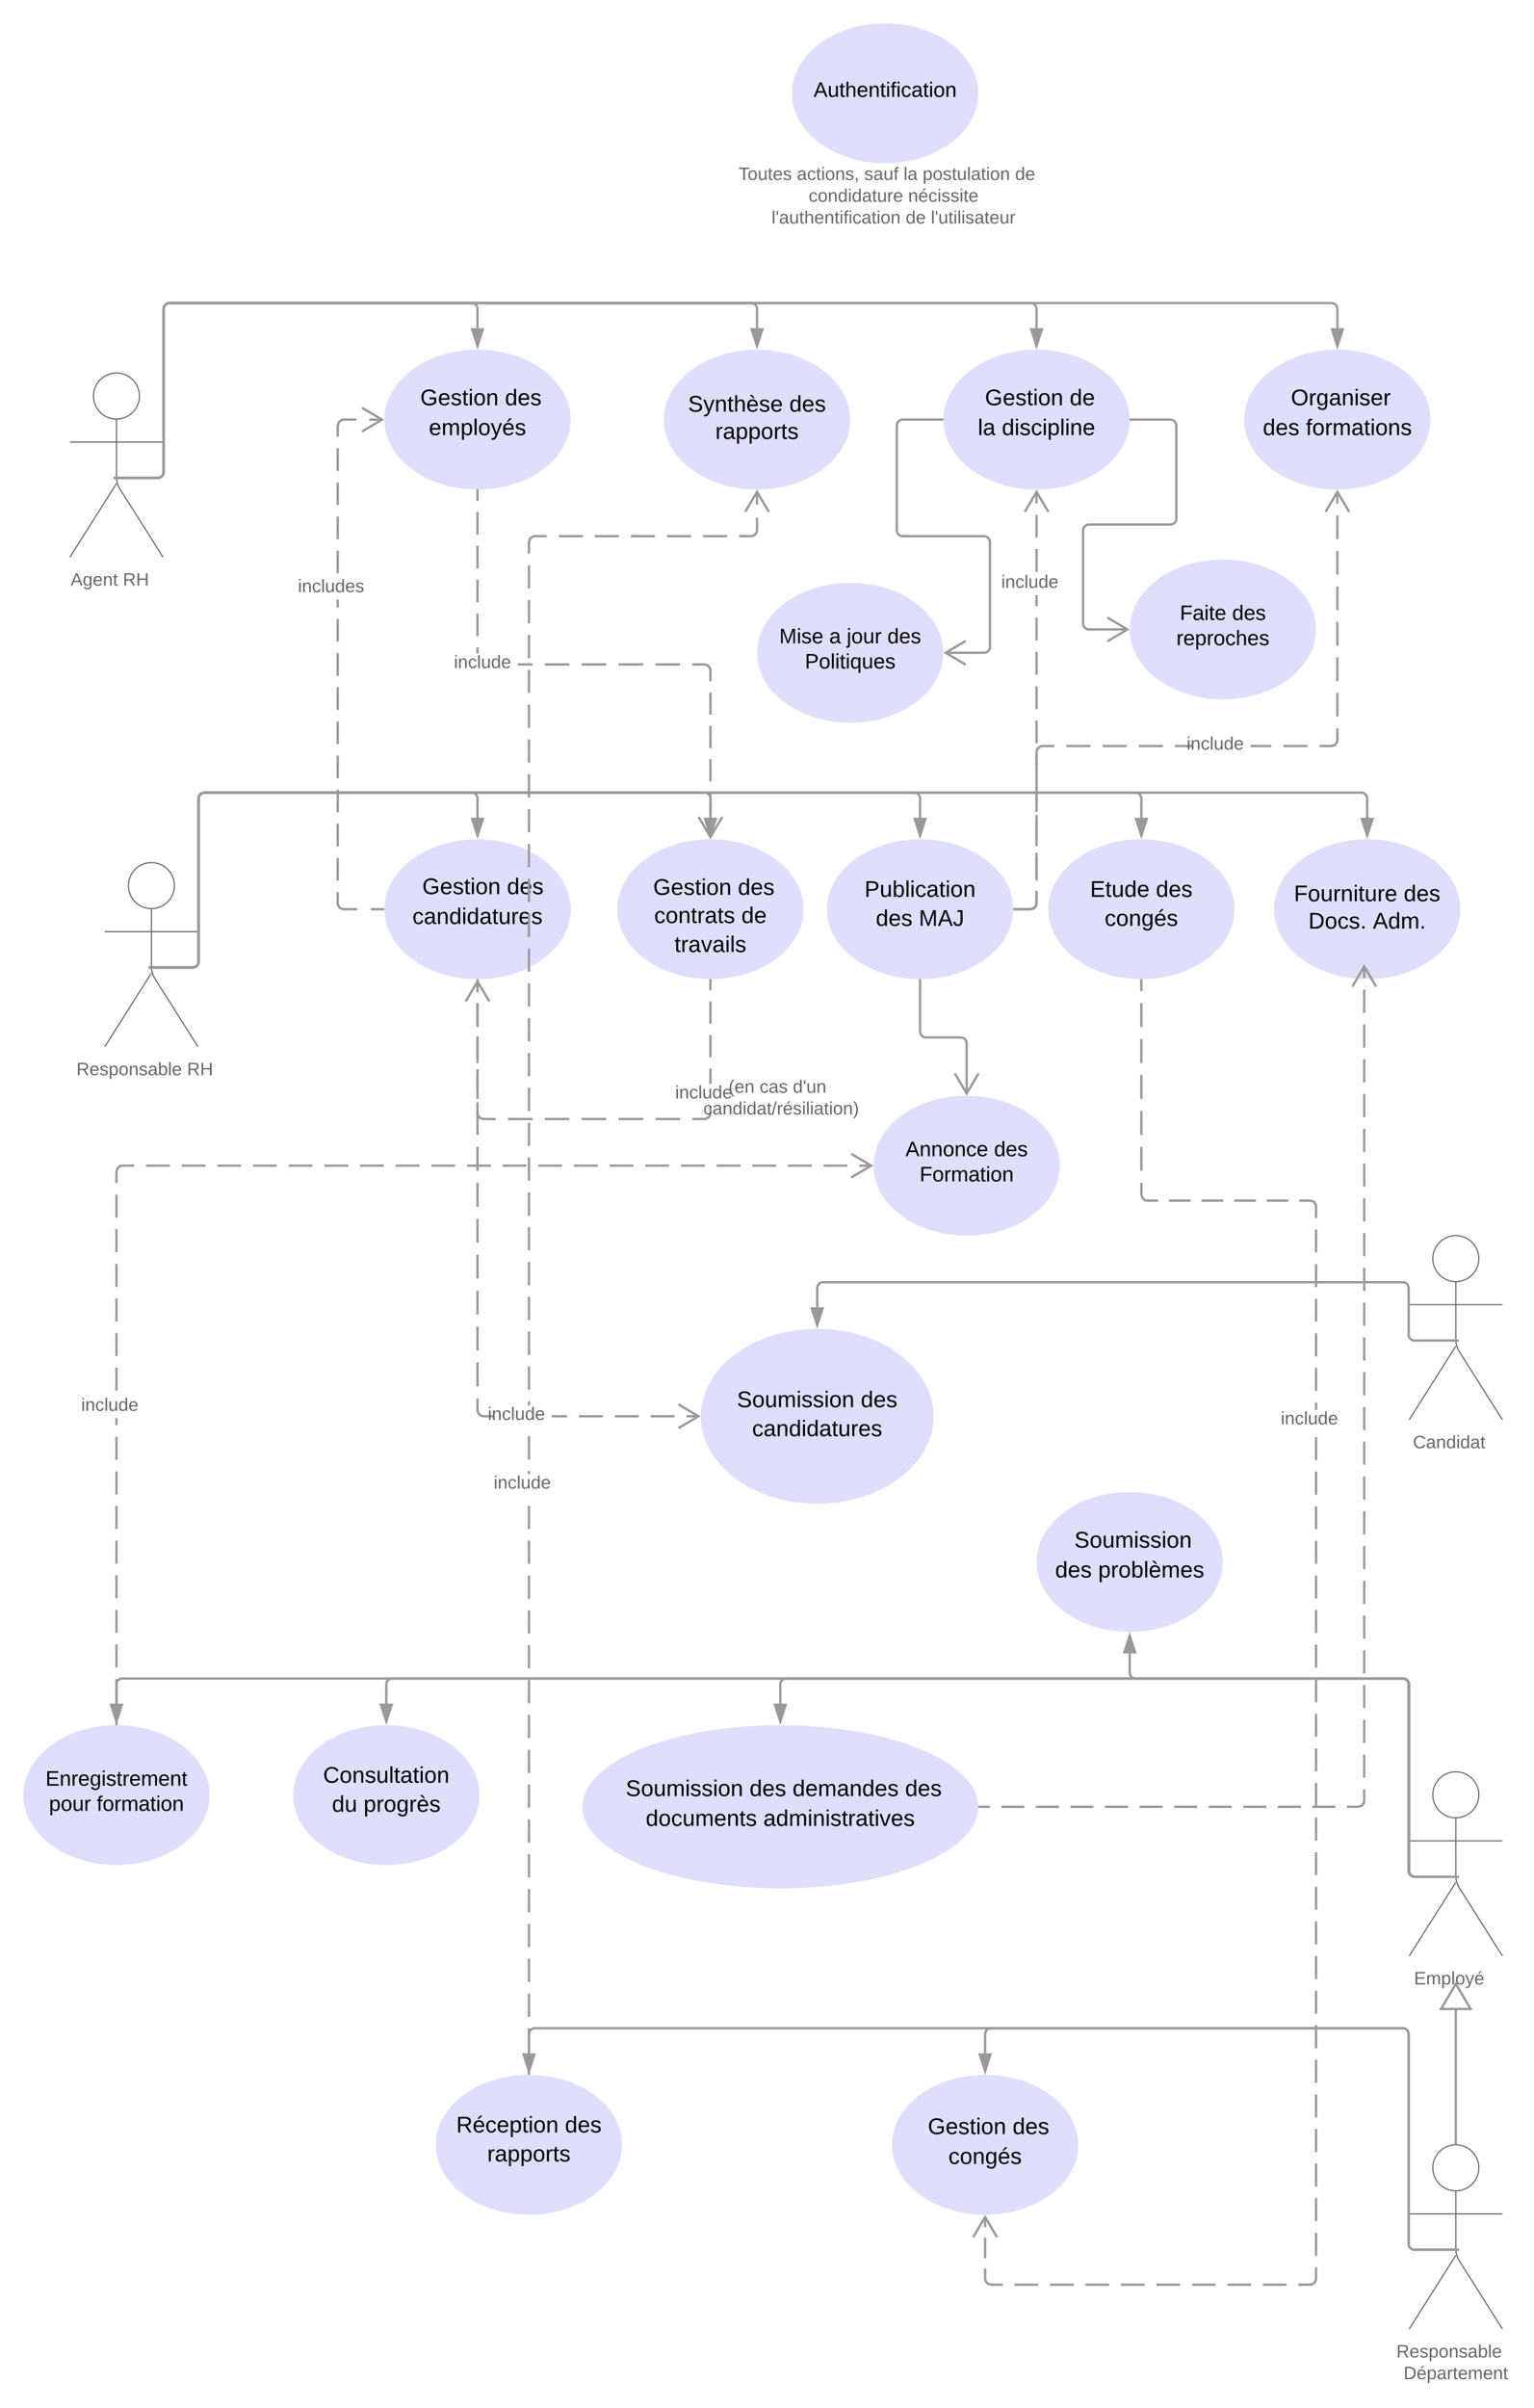 <svg xmlns="http://www.w3.org/2000/svg" xmlns:xlink="http://www.w3.org/1999/xlink" xmlns:lucid="lucid" width="1317.13" height="2065.67"><g transform="translate(-90 -180)" lucid:page-tab-id="0_0"><path d="M723.75 325c0-2.76 2.24-5 5-5H985c2.76 0 5 2.24 5 5v50c0 2.76-2.24 5-5 5H728.75c-2.76 0-5-2.24-5-5z" fill="none"/><use xlink:href="#a" transform="matrix(1,0,0,1,723.751,320) translate(0.428 14.444)"/><use xlink:href="#b" transform="matrix(1,0,0,1,723.751,320) translate(50.509 14.444)"/><use xlink:href="#c" transform="matrix(1,0,0,1,723.751,320) translate(108.367 14.444)"/><use xlink:href="#d" transform="matrix(1,0,0,1,723.751,320) translate(142.07 14.444)"/><use xlink:href="#e" transform="matrix(1,0,0,1,723.751,320) translate(158.447 14.444)"/><use xlink:href="#f" transform="matrix(1,0,0,1,723.751,320) translate(237.867 14.444)"/><use xlink:href="#g" transform="matrix(1,0,0,1,723.751,320) translate(60.562 33.111)"/><use xlink:href="#h" transform="matrix(1,0,0,1,723.751,320) translate(146.031 33.111)"/><use xlink:href="#i" transform="matrix(1,0,0,1,723.751,320) translate(28.781 51.778)"/><use xlink:href="#j" transform="matrix(1,0,0,1,723.751,320) translate(143.892 51.778)"/><use xlink:href="#k" transform="matrix(1,0,0,1,723.751,320) translate(165.497 51.778)"/><path d="M209.75 519.75c0 10.9-8.84 19.75-19.75 19.75-10.9 0-19.75-8.84-19.75-19.75 0-10.9 8.84-19.75 19.75-19.75 10.9 0 19.75 8.84 19.75 19.75z" stroke="#666" fill="#fff"/><path d="M150 505c0-2.76 2.24-5 5-5h70c2.76 0 5 2.24 5 5v148c0 2.76-2.24 5-5 5h-70c-2.76 0-5-2.24-5-5z" fill="none"/><path d="M190 539.5v50.3c0 2.76 1.2 6.9 2.67 9.22L230 658m-40-63.2L150 658m0-98.75h80" stroke="#666" fill="none"/><use xlink:href="#l" transform="matrix(1,0,0,1,70,658) translate(80.629 24.444)"/><use xlink:href="#m" transform="matrix(1,0,0,1,70,658) translate(125.567 24.444)"/><path d="M239.75 939.75c0 10.9-8.84 19.75-19.75 19.75-10.9 0-19.75-8.84-19.75-19.75 0-10.9 8.84-19.75 19.75-19.75 10.9 0 19.75 8.84 19.75 19.75z" stroke="#666" fill="#fff"/><path d="M180 925c0-2.76 2.24-5 5-5h70c2.76 0 5 2.24 5 5v148c0 2.76-2.24 5-5 5h-70c-2.76 0-5-2.24-5-5z" fill="none"/><path d="M220 959.5v50.3c0 2.76 1.2 6.9 2.67 9.22L260 1078m-40-63.2l-40 63.2m0-98.75h80" stroke="#666" fill="none"/><use xlink:href="#n" transform="matrix(1,0,0,1,100,1078) translate(55.61 24.444)"/><use xlink:href="#m" transform="matrix(1,0,0,1,100,1078) translate(150.586 24.444)"/><path d="M1359.75 1719.75c0 10.9-8.84 19.75-19.75 19.75-10.9 0-19.75-8.84-19.75-19.75 0-10.9 8.84-19.75 19.75-19.75 10.9 0 19.75 8.84 19.75 19.75z" stroke="#666" fill="#fff"/><path d="M1300 1705c0-2.76 2.24-5 5-5h70c2.76 0 5 2.24 5 5v148c0 2.76-2.24 5-5 5h-70c-2.76 0-5-2.24-5-5z" fill="none"/><path d="M1340 1739.5v50.3c0 2.76 1.2 6.9 2.67 9.22L1380 1858m-40-63.2l-40 63.2m0-98.75h80" stroke="#666" fill="none"/><use xlink:href="#o" transform="matrix(1,0,0,1,1220,1858) translate(84.086 24.444)"/><path d="M1359.75 1259.75c0 10.9-8.84 19.75-19.75 19.75-10.9 0-19.75-8.84-19.75-19.75 0-10.9 8.84-19.75 19.75-19.75 10.9 0 19.75 8.84 19.75 19.75z" stroke="#666" fill="#fff"/><path d="M1300 1245c0-2.76 2.24-5 5-5h70c2.76 0 5 2.24 5 5v148c0 2.76-2.24 5-5 5h-70c-2.76 0-5-2.24-5-5z" fill="none"/><path d="M1340 1279.5v50.3c0 2.76 1.2 6.9 2.67 9.22L1380 1398m-40-63.2l-40 63.2m0-98.75h80" stroke="#666" fill="none"/><use xlink:href="#p" transform="matrix(1,0,0,1,1220,1398) translate(83.222 24.444)"/><path d="M1359.75 2039.75c0 10.9-8.84 19.75-19.75 19.75-10.9 0-19.75-8.84-19.75-19.75 0-10.9 8.84-19.75 19.75-19.75 10.9 0 19.75 8.84 19.75 19.75z" stroke="#666" fill="#fff"/><path d="M1300 2025c0-2.76 2.24-5 5-5h70c2.76 0 5 2.24 5 5v148c0 2.76-2.24 5-5 5h-70c-2.76 0-5-2.24-5-5z" fill="none"/><path d="M1340 2059.5v50.3c0 2.76 1.2 6.9 2.67 9.22L1380 2178m-40-63.2l-40 63.2m0-98.75h80" stroke="#666" fill="none"/><use xlink:href="#q" transform="matrix(1,0,0,1,1220,2178) translate(68.962 24.444)"/><use xlink:href="#r" transform="matrix(1,0,0,1,1220,2178) translate(75.127 43.111)"/><path d="M930 260c0 33.14-35.82 60-80 60s-80-26.86-80-60 35.82-60 80-60 80 26.86 80 60z" stroke="#000" stroke-opacity="0" fill="#dedffc"/><use xlink:href="#s" transform="matrix(1,0,0,1,770,200) translate(18.58 63.15)"/><path d="M580 540c0 33.14-35.82 60-80 60s-80-26.86-80-60 35.82-60 80-60 80 26.86 80 60z" stroke="#000" stroke-opacity="0" fill="#dedffc"/><use xlink:href="#t" transform="matrix(1,0,0,1,420,480) translate(79.505 22.077)"/><use xlink:href="#u" transform="matrix(1,0,0,1,420,480) translate(24.921 47.677)"/><use xlink:href="#v" transform="matrix(1,0,0,1,420,480) translate(30.847 47.677)"/><use xlink:href="#w" transform="matrix(1,0,0,1,420,480) translate(103.583 47.677)"/><use xlink:href="#x" transform="matrix(1,0,0,1,420,480) translate(38.232 73.277)"/><path d="M820 540c0 33.14-35.82 60-80 60s-80-26.86-80-60 35.82-60 80-60 80 26.86 80 60z" stroke="#000" stroke-opacity="0" fill="#dedffc"/><use xlink:href="#y" transform="matrix(1,0,0,1,660,480) translate(20.795 53.144)"/><use xlink:href="#w" transform="matrix(1,0,0,1,660,480) translate(107.709 53.144)"/><use xlink:href="#z" transform="matrix(1,0,0,1,660,480) translate(44.207 76.611)"/><path d="M1060 540c0 33.14-35.82 60-80 60s-80-26.86-80-60 35.82-60 80-60 80 26.86 80 60z" stroke="#000" stroke-opacity="0" fill="#dedffc"/><use xlink:href="#t" transform="matrix(1,0,0,1,900,480) translate(79.505 22.077)"/><use xlink:href="#u" transform="matrix(1,0,0,1,900,480) translate(29.81 47.677)"/><use xlink:href="#v" transform="matrix(1,0,0,1,900,480) translate(35.736 47.677)"/><use xlink:href="#A" transform="matrix(1,0,0,1,900,480) translate(108.472 47.677)"/><use xlink:href="#B" transform="matrix(1,0,0,1,900,480) translate(29.622 73.277)"/><use xlink:href="#C" transform="matrix(1,0,0,1,900,480) translate(50.21 73.277)"/><path d="M1318.3 540c0 33.14-35.8 60-80 60-44.17 0-80-26.86-80-60s35.83-60 80-60c44.2 0 80 26.86 80 60z" stroke="#000" stroke-opacity="0" fill="#dedffc"/><use xlink:href="#t" transform="matrix(1,0,0,1,1158.314,480) translate(79.505 22.077)"/><use xlink:href="#u" transform="matrix(1,0,0,1,1158.314,480) translate(34.21 47.677)"/><use xlink:href="#D" transform="matrix(1,0,0,1,1158.314,480) translate(40.136 47.677)"/><use xlink:href="#E" transform="matrix(1,0,0,1,1158.314,480) translate(15.988 73.277)"/><use xlink:href="#F" transform="matrix(1,0,0,1,1158.314,480) translate(52.926 73.277)"/><path d="M580 960c0 33.14-35.82 60-80 60s-80-26.86-80-60 35.82-60 80-60 80 26.86 80 60z" stroke="#000" stroke-opacity="0" fill="#dedffc"/><use xlink:href="#G" transform="matrix(1,0,0,1,420,900) translate(23.193 47.067)"/><use xlink:href="#v" transform="matrix(1,0,0,1,420,900) translate(32.575 47.067)"/><use xlink:href="#w" transform="matrix(1,0,0,1,420,900) translate(105.311 47.067)"/><use xlink:href="#H" transform="matrix(1,0,0,1,420,900) translate(24.109 72.667)"/><path d="M780 960c0 33.14-35.82 60-80 60s-80-26.86-80-60 35.82-60 80-60 80 26.86 80 60z" stroke="#000" stroke-opacity="0" fill="#dedffc"/><use xlink:href="#t" transform="matrix(1,0,0,1,620,900) translate(79.505 22.077)"/><use xlink:href="#u" transform="matrix(1,0,0,1,620,900) translate(24.921 47.677)"/><use xlink:href="#v" transform="matrix(1,0,0,1,620,900) translate(30.847 47.677)"/><use xlink:href="#w" transform="matrix(1,0,0,1,620,900) translate(103.583 47.677)"/><use xlink:href="#I" transform="matrix(1,0,0,1,620,900) translate(31.686 71.854)"/><use xlink:href="#A" transform="matrix(1,0,0,1,620,900) translate(106.595 71.854)"/><use xlink:href="#J" transform="matrix(1,0,0,1,620,900) translate(49.123 96.743)"/><path d="M1150 960c0 33.14-35.82 60-80 60s-80-26.86-80-60 35.82-60 80-60 80 26.86 80 60z" stroke="#000" stroke-opacity="0" fill="#dedffc"/><use xlink:href="#K" transform="matrix(1,0,0,1,990,900) translate(36.005 49.394)"/><use xlink:href="#w" transform="matrix(1,0,0,1,990,900) translate(92.499 49.394)"/><use xlink:href="#L" transform="matrix(1,0,0,1,990,900) translate(48.499 74.283)"/><path d="M1343.88 960c0 33.14-35.82 60-80 60s-80-26.86-80-60 35.82-60 80-60 80 26.86 80 60z" stroke="#000" stroke-opacity="0" fill="#dedffc"/><use xlink:href="#M" transform="matrix(1,0,0,1,1183.881,900) translate(17.101 53.144)"/><use xlink:href="#w" transform="matrix(1,0,0,1,1183.881,900) translate(111.403 53.144)"/><use xlink:href="#N" transform="matrix(1,0,0,1,1183.881,900) translate(29.541 76.611)"/><use xlink:href="#O" transform="matrix(1,0,0,1,1183.881,900) translate(84.894 76.611)"/><path d="M960 960c0 33.14-35.82 60-80 60s-80-26.86-80-60 35.82-60 80-60 80 26.86 80 60z" stroke="#000" stroke-opacity="0" fill="#dedffc"/><use xlink:href="#P" transform="matrix(1,0,0,1,800,900) translate(32.284 49.394)"/><use xlink:href="#E" transform="matrix(1,0,0,1,800,900) translate(42.007 74.283)"/><use xlink:href="#Q" transform="matrix(1,0,0,1,800,900) translate(78.946 74.283)"/><path d="M624.16 2020c0 33.14-35.82 60-80 60-44.2 0-80-26.86-80-60s35.8-60 80-60c44.18 0 80 26.86 80 60z" stroke="#000" stroke-opacity="0" fill="#dedffc"/><use xlink:href="#R" transform="matrix(1,0,0,1,464.157,1960) translate(17.59 49.394)"/><use xlink:href="#w" transform="matrix(1,0,0,1,464.157,1960) translate(110.914 49.394)"/><use xlink:href="#S" transform="matrix(1,0,0,1,464.157,1960) translate(44.207 74.283)"/><path d="M1015.84 2020c0 33.14-35.8 60-80 60-44.18 0-80-26.86-80-60s35.82-60 80-60c44.2 0 80 26.86 80 60z" stroke="#000" stroke-opacity="0" fill="#dedffc"/><use xlink:href="#u" transform="matrix(1,0,0,1,855.843,1960) translate(24.921 50.817)"/><use xlink:href="#v" transform="matrix(1,0,0,1,855.843,1960) translate(30.847 50.817)"/><use xlink:href="#w" transform="matrix(1,0,0,1,855.843,1960) translate(103.583 50.817)"/><use xlink:href="#T" transform="matrix(1,0,0,1,855.843,1960) translate(48.499 76.417)"/><path d="M891.7 1395c0 41.42-44.8 75-100 75-55.24 0-100-33.58-100-75s44.76-75 100-75c55.2 0 100 33.58 100 75z" stroke="#000" stroke-opacity="0" fill="#dedffc"/><use xlink:href="#U" transform="matrix(1,0,0,1,691.686,1320) translate(31.099 67.207)"/><use xlink:href="#w" transform="matrix(1,0,0,1,691.686,1320) translate(137.405 67.207)"/><use xlink:href="#V" transform="matrix(1,0,0,1,691.686,1320) translate(44.109 92.096)"/><path d="M501.7 1720c0 33.14-35.83 60-80 60-44.2 0-80-26.86-80-60s35.8-60 80-60c44.17 0 80 26.86 80 60z" stroke="#000" stroke-opacity="0" fill="#dedffc"/><use xlink:href="#W" transform="matrix(1,0,0,1,341.686,1660) translate(25.765 49.394)"/><use xlink:href="#X" transform="matrix(1,0,0,1,341.686,1660) translate(33.343 74.283)"/><use xlink:href="#Y" transform="matrix(1,0,0,1,341.686,1660) translate(60.504 74.283)"/><path d="M930 1730c0 38.66-76.1 70-170 70s-170-31.34-170-70 76.1-70 170-70 170 31.34 170 70z" stroke="#000" stroke-opacity="0" fill="#dedffc"/><use xlink:href="#u" transform="matrix(1,0,0,1,590,1660) translate(31.348 60.817)"/><use xlink:href="#Z" transform="matrix(1,0,0,1,590,1660) translate(37.274 60.817)"/><use xlink:href="#E" transform="matrix(1,0,0,1,590,1660) translate(143.58 60.817)"/><use xlink:href="#aa" transform="matrix(1,0,0,1,590,1660) translate(180.519 60.817)"/><use xlink:href="#w" transform="matrix(1,0,0,1,590,1660) translate(277.156 60.817)"/><use xlink:href="#ab" transform="matrix(1,0,0,1,590,1660) translate(54.464 86.417)"/><use xlink:href="#ac" transform="matrix(1,0,0,1,590,1660) translate(155.447 86.417)"/><path d="M1140 1520c0 33.14-35.82 60-80 60s-80-26.86-80-60 35.82-60 80-60 80 26.86 80 60z" stroke="#000" stroke-opacity="0" fill="#dedffc"/><use xlink:href="#t" transform="matrix(1,0,0,1,980,1460) translate(79.505 22.077)"/><use xlink:href="#u" transform="matrix(1,0,0,1,980,1460) translate(26.605 47.677)"/><use xlink:href="#ad" transform="matrix(1,0,0,1,980,1460) translate(32.531 47.677)"/><use xlink:href="#E" transform="matrix(1,0,0,1,980,1460) translate(15.988 73.277)"/><use xlink:href="#ae" transform="matrix(1,0,0,1,980,1460) translate(52.926 73.277)"/><path d="M190.52 590h35c2.76 0 5-2.24 5-5V445c0-2.76 2.24-5 5-5H495c2.76 0 5 2.24 5 5v16.76M190.52 590h-3" stroke="#999" stroke-width="2" fill="none"/><path d="M500 476.76l-4.64-14.26h9.28z" fill="#999"/><path d="M500 480l-6-18.5h12zm-3.26-16.5l3.26 10.03 3.26-10.03z" fill="#999"/><path d="M190.52 590h35c2.76 0 5-2.24 5-5V445c0-2.76 2.24-5 5-5H735c2.76 0 5 2.24 5 5v16.76M190.52 590h-3" stroke="#999" stroke-width="2" fill="none"/><path d="M740 476.76l-4.64-14.26h9.28z" fill="#999"/><path d="M740 480l-6-18.5h12zm-3.26-16.5l3.26 10.03 3.26-10.03z" fill="#999"/><path d="M190.52 590h35c2.76 0 5-2.24 5-5V445c0-2.76 2.24-5 5-5H975c2.76 0 5 2.24 5 5v16.76M190.52 590h-3" stroke="#999" stroke-width="2" fill="none"/><path d="M980 476.76l-4.64-14.26h9.28z" fill="#999"/><path d="M980 480l-6-18.5h12zm-3.26-16.5l3.26 10.03 3.26-10.03z" fill="#999"/><path d="M190.52 590h35c2.76 0 5-2.24 5-5V445c0-2.76 2.24-5 5-5h997.8c2.76 0 5 2.24 5 5v16.76M190.52 590h-3" stroke="#999" stroke-width="2" fill="none"/><path d="M1238.3 476.76l-4.62-14.26h9.27z" fill="#999"/><path d="M1238.3 480l-6-18.5h12.03zm-3.24-16.5l3.25 10.03 3.27-10.03z" fill="#999"/><path d="M220.52 1010h35c2.76 0 5-2.24 5-5V865c0-2.76 2.24-5 5-5H495c2.76 0 5 2.24 5 5v16.76M220.52 1010h-3" stroke="#999" stroke-width="2" fill="none"/><path d="M500 896.76l-4.64-14.26h9.28z" fill="#999"/><path d="M500 900l-6-18.5h12zm-3.26-16.5l3.26 10.03 3.26-10.03z" fill="#999"/><path d="M220.52 1010h35c2.76 0 5-2.24 5-5V865c0-2.76 2.24-5 5-5H695c2.76 0 5 2.24 5 5v16.76M220.52 1010h-3" stroke="#999" stroke-width="2" fill="none"/><path d="M700 896.76l-4.64-14.26h9.28z" fill="#999"/><path d="M700 900l-6-18.5h12zm-3.26-16.5l3.26 10.03 3.26-10.03z" fill="#999"/><path d="M220.52 1010h35c2.76 0 5-2.24 5-5V865c0-2.76 2.24-5 5-5H875c2.76 0 5 2.24 5 5v16.76M220.52 1010h-3" stroke="#999" stroke-width="2" fill="none"/><path d="M880 896.76l-4.64-14.26h9.28z" fill="#999"/><path d="M880 900l-6-18.5h12zm-3.26-16.5l3.26 10.03 3.26-10.03z" fill="#999"/><path d="M220.52 1010h35c2.76 0 5-2.24 5-5V865c0-2.76 2.24-5 5-5H1065c2.76 0 5 2.24 5 5v16.76M220.52 1010h-3" stroke="#999" stroke-width="2" fill="none"/><path d="M1070 896.76l-4.64-14.26h9.28z" fill="#999"/><path d="M1070 900l-6-18.5h12zm-3.26-16.5l3.26 10.03 3.26-10.03z" fill="#999"/><path d="M220.52 1010h35c2.76 0 5-2.24 5-5V865c0-2.76 2.24-5 5-5h993.36c2.76 0 5 2.24 5 5v16.76M220.52 1010h-3" stroke="#999" stroke-width="2" fill="none"/><path d="M1263.88 896.76l-4.63-14.26h9.27z" fill="#999"/><path d="M1263.88 900l-6-18.5h12zm-3.26-16.5l3.26 10.03 3.26-10.03z" fill="#999"/><path d="M1339.5 1330h-35c-2.75 0-5-2.24-5-5v-40c0-2.76-2.22-5-5-5H796.7c-2.78 0-5 2.24-5 5v16.76M1339.5 1330h3" stroke="#999" stroke-width="2" fill="none"/><path d="M791.7 1316.76l-4.65-14.26h9.27z" fill="#999"/><path d="M791.7 1320l-6.03-18.5h12.03zm-3.27-16.5l3.26 10.03 3.24-10.03z" fill="#999"/><path d="M1339.5 1790H1305c-2.76 0-5-2.24-5-5v-160c0-2.76-2.24-5-5-5h-230c-2.76 0-5-2.24-5-5v-16.76M1339.5 1790h3" stroke="#999" stroke-width="2" fill="none"/><path d="M1064.64 1597.5h-9.28l4.64-14.26z" fill="#999"/><path d="M1066 1598.5h-12l6-18.5zm-9.26-2h6.52l-3.26-10.03z" fill="#999"/><path d="M1339.5 1790h-35c-2.75 0-5-2.24-5-5v-160c0-2.76-2.22-5-5-5H765c-2.76 0-5 2.24-5 5v16.76M1339.5 1790h3" stroke="#999" stroke-width="2" fill="none"/><path d="M760 1656.76l-4.64-14.26h9.28z" fill="#999"/><path d="M760 1660l-6-18.5h12zm-3.26-16.5l3.26 10.03 3.26-10.03z" fill="#999"/><path d="M1339.5 1790h-35c-2.75 0-5-2.24-5-5v-160c0-2.76-2.22-5-5-5H426.7c-2.78 0-5 2.24-5 5v16.76M1339.5 1790h3" stroke="#999" stroke-width="2" fill="none"/><path d="M421.7 1656.76l-4.65-14.26h9.27z" fill="#999"/><path d="M421.7 1660l-6.03-18.5h12.03zm-3.27-16.5l3.26 10.03 3.24-10.03z" fill="#999"/><path d="M1339.5 2110h-35c-2.75 0-5-2.24-5-5v-180c0-2.76-2.22-5-5-5H940.85c-2.76 0-5 2.24-5 5v16.76M1339.5 2110h3" stroke="#999" stroke-width="2" fill="none"/><path d="M935.84 1956.76l-4.63-14.26h9.28z" fill="#999"/><path d="M935.84 1960l-6-18.5h12zm-3.26-16.5l3.26 10.03 3.26-10.03z" fill="#999"/><path d="M1339.5 2110h-35c-2.75 0-5-2.24-5-5v-180c0-2.76-2.22-5-5-5H549.17c-2.76 0-5 2.24-5 5v16.76M1339.5 2110h3" stroke="#999" stroke-width="2" fill="none"/><path d="M544.16 1956.76l-4.64-14.26h9.27z" fill="#999"/><path d="M544.16 1960l-6-18.5h12zm-3.26-16.5l3.26 10.03 3.26-10.03z" fill="#999"/><path d="M1340 2019.5v-115.54" stroke="#999" stroke-width="2" fill="none"/><path d="M1341 2020h-2v-.5h2z" fill="#999"/><path d="M1352.73 1903.48h-25.46l12.73-21.52z" fill="#fff"/><path d="M1354.48 1904.48h-28.96L1340 1880zm-25.45-2h21.94l-10.97-18.55z" fill="#999"/><path d="M270 1720c0 33.14-35.82 60-80 60s-80-26.86-80-60 35.82-60 80-60 80 26.86 80 60z" stroke="#000" stroke-opacity="0" fill="#dedffc"/><g><use xlink:href="#af" transform="matrix(1,0,0,1,110,1660) translate(19.105 51.9)"/><use xlink:href="#ag" transform="matrix(1,0,0,1,110,1660) translate(22.105 73.5)"/><use xlink:href="#ah" transform="matrix(1,0,0,1,110,1660) translate(63.055 73.5)"/></g><path d="M1339.5 1790h-35c-2.75 0-5-2.24-5-5v-160c0-2.76-2.22-5-5-5H195c-2.76 0-5 2.24-5 5v16.76M1339.5 1790h3" stroke="#999" stroke-width="2" fill="none"/><path d="M190 1656.76l-4.64-14.26h9.28z" fill="#999"/><path d="M190 1660l-6-18.5h12zm-3.26-16.5l3.26 10.03 3.26-10.03zM689.72 1396h-10.26v-2h10.26zm-20.52 0h-20.53v-2h20.53zm-30.8 0h-20.5v-2h20.5zm-30.78 0H587.1v-2h20.52zM501 1389.92l.2 1.26 1.46 2 2.5.82h9.4v2h-9.72l-3.4-1.1-2.13-2.92-.3-1.9v-10.36h2zm75.84 6.08h-13.12v-2h13.12zM501 1369.44h-2v-20.55h2zm0-30.83h-2v-20.54h2zm0-30.82h-2v-20.56h2zm0-30.84h-2v-20.55h2zm0-30.83h-2v-20.54h2zm0-30.82h-2v-20.56h2zm0-30.84h-2v-20.55h2zm0-30.83h-2v-20.54h2zm0-30.82h-2v-20.56h2zm0-30.84h-2v-20.55h2zm0-30.83h-2v-20.54h2zm0-30.82h-2V1020h2z" fill="#999"/><path d="M691.7 1395L673 1406.04l-1.02-1.72 15.76-9.32-15.76-9.32 1.02-1.72zM501 1020h-1 .9zm-2 0h1z" fill="#999"/><g><use xlink:href="#ai" transform="matrix(1,0,0,1,514.551,1385.667) translate(-5.706 12.444)"/></g><path d="M981 955.08l-.3 1.9-2.13 2.9-3.4 1.12H960v-2h14.84l2.5-.82 1.46-2 .2-1.26v-9.73h2zm0-19.7h-2v-19.6h2zm0-29.4h-2v-19.63h2zm0-29.43h-2v-19.62h2zm0-29.42h-2V827.5h2zm0-29.42h-2v-19.6h2zm0-29.4h-2v-19.62h2zm0-29.43h-2v-19.6h2zm0-29.42h-2v-19.6h2zm0-29.42h-2v-9.5h2zm0-29.42h-2V651h2zm0-29.4h-2v-19.62h2zm0-29.43h-2v-9.8h2zM960 959.62V961l-.03-2z" fill="#999"/><path d="M991.04 618.67l-1.72 1.02-9.32-15.77-9.32 15.76-1.72-1.03L980 600z" fill="#999"/><g><use xlink:href="#ai" transform="matrix(1,0,0,1,955.414,671.852) translate(-5.706 12.444)"/></g><path d="M981 955.08l-.3 1.9-2.13 2.9-3.4 1.12H960v-2h14.84l2.5-.82 1.46-2 .2-1.26v-10.75h2zm0-21.75h-2v-21.66h2zm0-32.5h-2v-21.66h2zm0-32.5h-2v-21.66h2zM995.35 821h-10.27l-1.26.2-2 1.46-.82 2.5v10.67h-2v-11l1.1-3.4 2.92-2.12 1.9-.3h10.43zm31.04 0h-20.7v-2h20.7zm31.02 0h-20.7v-2h20.7zm31.04 0h-20.7v-2h20.7zm26.1 0h-15.75v-2h15.77zm98.06 0h-20.7v-2h20.7zm26.7-5.92l-.3 1.9-2.14 2.9-3.4 1.12h-10.5v-2h10.18l2.5-.82 1.45-2 .2-1.26v-10.06h2zm-57.74 5.92h-17.84v-2h17.84zm57.73-26.3h-2v-20.28h2zm0-30.42h-2v-20.3h2zm0-30.44h-2v-20.3h2zm0-30.43h-2v-20.28h2zm0-30.42h-2v-20.3h2zm0-30.44h-2v-20.3h2zm0-30.43h-2v-10.14h2zM960 959.62V961l-.03-2z" fill="#999"/><path d="M1249.36 618.67l-1.73 1.02-9.32-15.77-9.3 15.76-1.73-1.03L1238.3 600z" fill="#999"/><g><use xlink:href="#ai" transform="matrix(1,0,0,1,1114.571,810.667) translate(-5.706 12.444)"/></g><path d="M1221 2135.16l-1.1 3.4-2.92 2.13-1.9.3h-10.23v-2h10.07l1.26-.2 2-1.46.82-2.5v-9.73h2zm-26.3 5.84h-20.32v-2h20.3zm-30.47 0h-20.3v-2h20.3zm-30.46 0h-20.3v-2h20.3zm-30.46 0H1083v-2h20.3zm-30.46 0h-20.3v-2h20.3zm-30.46 0h-20.3v-2h20.3zm-30.46 0h-20.3v-2h20.3zm-30.46 0h-20.3v-2h20.3zm-44.62-6.08l.2 1.26 1.47 2 2.5.82h10v2h-10.32l-3.4-1.1-2.13-2.92-.3-1.9v-8.92h2zm0-17.6h-2v-17.68h2zm284.16-2.1h-2v-19.8h2zm-284.16-24.42h-2v-8.84h2zm284.16-5.26h-2v-19.8h2zm0-29.68h-2v-19.78h2zm0-29.68h-2v-19.78h2zm0-29.67h-2v-19.78h2zm0-29.67h-2v-19.8h2zm0-29.68h-2v-19.78h2zm0-29.68h-2v-19.78h2zm0-29.67h-2V1858h2zm0-29.68h-2v-19.8h2zm0-29.68h-2v-19.78h2zm0-29.68h-2v-19.78h2zm0-29.67h-2v-19.8h2zm0-29.7h-2v-19.78h2zm0-29.67h-2v-19.78h2zm0-29.68h-2v-19.78h2zm0-29.67h-2v-19.8h2zm0-29.68h-2v-19.8h2zm0-29.68h-2v-19.78h2zm0-29.68h-2v-19.78h2zm0-29.67h-2v-19.8h2zm0-29.68h-2v-19.8h2zm0-29.7h-2v-19.77h2zm0-29.67h-2v-19.78h2zm0-43.1h-2v-6.36h2zm0-16.25h-2v-19.8h2zm0-29.68h-2v-19.78h2zm0-29.68h-2v-19.78h2zm0-29.67h-2v-19.8h2zm0-29.68h-2v-19.8h2zm-2.43-44.46l2.12 2.92.3 1.9v9.97h-2v-9.82l-.2-1.26-1.46-2-2.5-.82h-9.17v-2h9.5zm-147.57-5.26l.82 2.5 2 1.46 1.26.2h9.25v2h-9.4l-1.9-.3-2.92-2.13-1.1-3.4v-10.45h2zm41.33 6.16h-18.66v-2h18.66zm28 0h-18.66v-2h18.66zm28 0h-18.66v-2h18.66zm28 0h-18.66v-2h18.66zM1071 1184.44h-2v-20.55h2zm0-30.83h-2v-20.54h2zm0-30.82h-2v-20.56h2zm0-30.84h-2v-20.55h2zm0-30.83h-2v-20.54h2zm0-30.82h-2V1020h2zM1071 1020h-1 .9zm-2 0h1z" fill="#999"/><path d="M946.88 2098.67l-1.72 1.02-9.32-15.77-9.32 15.76-1.72-1.03 11.04-18.67z" fill="#999"/><g><use xlink:href="#ai" transform="matrix(1,0,0,1,1195.414,1389.543) translate(-5.706 12.444)"/></g><path d="M545.16 1960h-2v-9.96h2zm0-19.92h-2v-19.93h2zm0-29.9h-2v-19.9h2zm0-29.88h-2v-19.92h2zm0-29.88h-2v-19.93h2zm0-29.9h-2v-19.9h2zm0-29.88h-2v-19.92h2zm0-29.88h-2v-19.93h2zm0-29.9h-2v-19.9h2zm0-29.88h-2v-19.92h2zm0-29.88h-2v-19.93h2zm0-29.9h-2v-19.9h2zm0-29.87h-2v-19.93h2zm0-29.9h-2v-19.9h2zm0-29.88h-2v-19.92h2zm0-29.88h-2v-19.93h2zm0-29.9h-2v-19.9h2zm0-47.16h-2v-2.63h2zm0-12.6h-2v-19.92h2zm0-46.33h-2v-3.47h2zm0-13.44h-2v-19.92h2zm0-29.88h-2v-19.93h2zm0-29.9h-2v-19.9h2zm0-29.87h-2v-19.93h2zm0-29.9h-2v-19.9h2zm0-29.88h-2v-19.92h2zm0-29.88h-2V1173h2zm0-29.9h-2v-19.9h2zm0-29.88h-2v-19.92h2zm0-29.88h-2v-19.93h2zm0-29.9h-2v-19.9h2zm0-29.88h-2v-19.92h2zm0-29.88h-2v-19.93h2zm0-29.9h-2v-19.9h2zm0-29.87h-2V933.9h2zm0-29.9h-2v-19.9h2zm0-29.88h-2v-19.92h2zm0-29.88h-2v-19.93h2zm0-29.9h-2v-19.9h2zm0-29.88h-2v-19.93h2zm0-29.9h-2V754.6h2zm0-29.88h-2V724.7h2zm0-29.9h-2v-19.9h2zm0-29.87h-2v-19.93h2zM559.48 641h-10.24l-1.27.2-2 1.46-.8 2.5v9.8h-2v-10.12l1.1-3.4 2.9-2.13 1.9-.3h10.4zm30.98 0H569.8v-2h20.66zm30.97 0h-20.65v-2h20.65zm30.97 0h-20.65v-2h20.65zm30.98 0h-20.65v-2h20.65zm30.97 0H693.7v-2h20.65zm26.65-5.92l-.3 1.9-2.13 2.9-3.4 1.12h-10.5v-2h10.17l2.5-.82 1.46-2 .2-1.26V624h2zm0-22.1h-2v-11.02h2zM545.16 1960.03l-.94-.03h.94zm-.94-.03h-.96.9z" fill="#999"/><path d="M751.04 618.67l-1.72 1.02-9.32-15.77-9.32 15.76-1.72-1.03L740 600z" fill="#999"/><g><use xlink:href="#ai" transform="matrix(1,0,0,1,519.571,1444.613) translate(-5.706 12.444)"/></g><path d="M191 1660h-2v-9.9h2zm0-19.8h-2v-19.78h2zm0-29.68h-2v-19.8h2zm0-29.7h-2v-19.78h2zm0-29.67h-2v-19.8h2zm0-29.7h-2v-19.78h2zm0-29.68h-2v-19.8h2zm0-29.7h-2v-19.78h2zm0-29.67h-2v-19.8h2zm0-29.7h-2v-6.1h2zm0-29.68h-2v-19.8h2zm0-29.7h-2v-19.78h2zm0-29.67h-2v-19.8h2zm0-29.7h-2v-19.78h2zm0-29.68h-2v-19.8h2zm0-29.7h-2v-19.78h2zm14.2-43.57H195.1l-1.26.2-2 1.46-.82 2.5v9.74h-2v-10.06l1.1-3.4 2.92-2.13 1.9-.3h10.3zm30.63 0H215.4v-2h20.43zm30.62 0h-20.42v-2h20.42zm30.62 0h-20.4v-2h20.4zm30.62 0h-20.42v-2h20.4zm30.6 0h-20.4v-2h20.4zm30.63 0h-20.4v-2h20.4zm30.62 0h-20.4v-2h20.4zm30.62 0h-20.4v-2h20.4zm30.62 0h-20.42v-2h20.4zm30.6 0H491v-2h20.4zm30.64 0h-20.42v-2h20.42zm30.62 0h-20.42v-2h20.42zm30.62 0h-20.42v-2h20.42zm30.62 0h-20.42v-2h20.42zm30.62 0H644.1v-2h20.42zm30.62 0h-20.42v-2h20.42zm30.62 0h-20.4v-2h20.4zm30.62 0h-20.4v-2h20.4zm30.62 0h-20.4v-2H787zm30.62 0h-20.4v-2h20.4zm20.42 0h-10.2v-2h10.2zM191 1660.03l-.94-.03h.94zm-.94-.03h-.96.9z" fill="#999"/><path d="M840 1180l-18.67 11.04-1.02-1.72 15.77-9.32-15.76-9.32 1.03-1.72z" fill="#999"/><g><use xlink:href="#ai" transform="matrix(1,0,0,1,165.414,1377.925) translate(-5.706 12.444)"/></g><path d="M701 1135.16l-1.1 3.4-2.92 2.13-1.9.3h-10.64v-2h10.48l1.26-.2 2-1.46.82-2.5v-6.3h2zm-27.1 5.84h-21.12v-2h21.1zm-31.68 0h-21.1v-2h21.1zm-31.66 0h-21.12v-2h21.12zm-31.67 0h-21.12v-2h21.1zm-31.68 0h-21.1v-2h21.1zm-46.22-6.08l.2 1.26 1.46 2 2.5.82h10.4v2h-10.72l-3.4-1.1-2.13-2.92-.3-1.9v-9.5h2zm0-18.76h-2v-18.84h2zm200-6.28h-2v-13.2h2zm-200-21.98h-2v-18.84h2zm200-.82h-2v-19.16h2zm-200-27.44h-2v-18.84h2zm200-1.3h-2v-19.17h2zm-200-26.96h-2v-9.42h2zm200-1.8h-2V1020h2zM701 1020h-1 .9zm-2 0h1z" fill="#999"/><path d="M511.04 1038.67l-1.72 1.02-9.32-15.77-9.32 15.76-1.72-1.03L500 1020z" fill="#999"/><g><use xlink:href="#ai" transform="matrix(1,0,0,1,675.414,1109.875) translate(-5.706 12.444)"/></g><path d="M644.25 1100h232.1v61.67h-232.1z" fill="#fff" fill-opacity="0"/><g><use xlink:href="#aj" transform="matrix(1,0,0,1,644.245,1100) translate(71.23 17.454)"/><use xlink:href="#ak" transform="matrix(1,0,0,1,644.245,1100) translate(97.977 17.454)"/><use xlink:href="#al" transform="matrix(1,0,0,1,644.245,1100) translate(126.495 17.454)"/><use xlink:href="#am" transform="matrix(1,0,0,1,644.245,1100) translate(49.676 36.121)"/></g><path d="M900 740c0 33.14-35.82 60-80 60s-80-26.86-80-60 35.82-60 80-60 80 26.86 80 60z" stroke="#000" stroke-opacity="0" fill="#dedffc"/><g><use xlink:href="#an" transform="matrix(1,0,0,1,740,680) translate(19.105 51.9)"/><use xlink:href="#ao" transform="matrix(1,0,0,1,740,680) translate(62.005 51.9)"/><use xlink:href="#ap" transform="matrix(1,0,0,1,740,680) translate(77.005 51.9)"/><use xlink:href="#aq" transform="matrix(1,0,0,1,740,680) translate(111.905 51.9)"/><use xlink:href="#ar" transform="matrix(1,0,0,1,740,680) translate(41.08 73.5)"/></g><path d="M1220 720c0 33.14-35.82 60-80 60s-80-26.86-80-60 35.82-60 80-60 80 26.86 80 60z" stroke="#000" stroke-opacity="0" fill="#dedffc"/><g><use xlink:href="#as" transform="matrix(1,0,0,1,1060,660) translate(43.055 51.9)"/><use xlink:href="#aq" transform="matrix(1,0,0,1,1060,660) translate(87.955 51.9)"/><use xlink:href="#at" transform="matrix(1,0,0,1,1060,660) translate(40.055 73.5)"/></g><path d="M900 540h-35c-2.76 0-5 2.24-5 5v90c0 2.76 2.24 5 5 5h70c2.76 0 5 2.24 5 5v90c0 2.76-2.24 5-5 5h-33.04" stroke="#999" stroke-width="2" fill="none"/><path d="M900 540v.38l.03.62H900v-2h.03zM919.7 730.68L903.92 740l15.76 9.32-1.03 1.72L900 740l18.67-11.04z" fill="#999"/><path d="M1060 540h35c2.76 0 5 2.24 5 5v80c0 2.76-2.24 5-5 5h-70c-2.76 0-5 2.24-5 5v80c0 2.76 2.24 5 5 5h33.04" stroke="#999" stroke-width="2" fill="none"/><path d="M1060 541h-.03l.03-1v-.38l-.03-.62h.03zM1060 720l-18.67 11.04-1.02-1.72 15.77-9.32-15.76-9.32 1.03-1.72z" fill="#999"/><path d="M1000 1180c0 33.14-35.82 60-80 60s-80-26.86-80-60 35.82-60 80-60 80 26.86 80 60z" stroke="#000" stroke-opacity="0" fill="#dedffc"/><g><use xlink:href="#au" transform="matrix(1,0,0,1,840,1120) translate(27.505 51.9)"/><use xlink:href="#aq" transform="matrix(1,0,0,1,840,1120) translate(103.505 51.9)"/><use xlink:href="#av" transform="matrix(1,0,0,1,840,1120) translate(39.605 73.5)"/></g><path d="M880 1020v45c0 2.76 2.24 5 5 5h30c2.76 0 5 2.24 5 5v43.04" stroke="#999" stroke-width="2" fill="none"/><path d="M880 1020h-1v-.03zm1 0h-1 1zM931.04 1101.33L920 1120l-11.04-18.67 1.72-1.02 9.32 15.77 9.32-15.76zM939.9 1731H930v-2h9.9zm29.66 0h-19.78v-2h19.78zm29.67 0h-19.78v-2h19.78zm29.67 0h-19.78v-2h19.78zm29.67 0h-19.78v-2h19.77zm29.67 0h-19.78v-2h19.78zm29.67 0h-19.77v-2h19.78zm29.68 0h-19.78v-2h19.78zm29.67 0h-19.78v-2h19.78zm29.67 0h-19.78v-2h19.78zm29.67 0h-19.8v-2h19.8zm25.77-5.92l-.3 1.9-2.13 2.9-3.4 1.12h-10.06v-2h9.73l2.5-.82 1.46-2 .2-1.26v-9.86h2zm0-19.97h-2v-19.87h2zm0-29.8h-2v-19.9h2zm0-29.84h-2v-19.9h2zm0-29.83h-2v-19.88h2zm0-29.83h-2v-19.88h2zm0-29.82h-2v-19.9h2zm0-29.83h-2v-19.9h2zm0-29.83h-2v-19.9h2zm0-29.83h-2v-19.9h2zm0-29.84h-2v-19.88h2zm0-29.82h-2v-19.9h2zm0-29.83h-2v-19.88h2zm0-29.82h-2v-19.88h2zm0-29.83h-2v-19.88h2zm0-29.83h-2v-19.88h2zm0-29.82h-2v-19.9h2zm0-29.83h-2v-19.9h2zm0-29.83h-2v-19.88h2zm0-29.83h-2v-19.87h2zm0-29.8h-2v-19.9h2zm0-29.84h-2v-19.9h2zm0-29.83h-2v-19.9h2zm0-29.83h-2v-19.88h2zm0-29.83h-2v-9.94h2zM930 1729.38v1.62l-.02-2z" fill="#999"/><path d="M1272.4 1025.84l-1.7 1.02-9.33-15.76-9.32 15.76-1.73-1.02 11.05-18.67zM701 898.04h-2v-9.54h2zm0-19.08h-2V859.9h2zm0-28.6h-2V831.3h2zm0-28.6h-2v-19.08h2zm0-28.62h-2v-19.07h2zm-2.43-43.03l2.12 2.92.3 1.9v9.62h-2v-9.46l-.2-1.26-1.46-2-2.5-.82h-10.4v-2h10.72zm-119.68.9h-21.12v-2h21.1zm31.66 0h-21.12v-2h21.12zm31.66 0h-21.1v-2h21.1zm31.67 0h-21.12v-2h21.1zm-126.68 0H534.6v-2h12.62zM501 740.67h-2v-5.34h2zm0-15h-2v-19.34h2zm0-29h-2v-19.34h2zm0-29h-2v-19.34h2zm0-29h-2v-19.34h2zm0-29h-2V600h2zM501 600h-1 .9zm-2 0h1z" fill="#999"/><path d="M711.04 881.33L700 900l-11.04-18.67 1.72-1.02 9.32 15.77 9.32-15.76z" fill="#999"/><g><use xlink:href="#ai" transform="matrix(1,0,0,1,485.424,740.667) translate(-5.706 12.444)"/></g><path d="M420 961h-11.67v-2H420zm-39-6.08l.2 1.26 1.46 2 2.5.82h11.5v2h-11.82l-3.4-1.1-2.13-2.92-.3-1.9v-9.84h2zm0-19.44h-2v-19.53h2zm0-29.3h-2v-19.5h2zm0-29.28h-2v-19.52h2zm0-29.28h-2V828.1h2zm0-29.3h-2v-19.5h2zm0-29.27h-2v-19.53h2zm0-29.3h-2v-19.5h2zm0-29.27h-2v-19.53h2zm0-29.3h-2v-6.95h2zm0-29.28h-2v-19.52h2zm0-29.28h-2V623.1h2zm0-29.3h-2v-19.5h2zm0-29.27h-2v-19.53h2zM396 541H385.1l-1.26.2-2 1.46-.82 2.5v9.6h-2v-9.92l1.1-3.4 2.92-2.13 1.9-.3h11.1zm22.04 0h-11.02v-2h11.02zM420.03 961l-.03-.62V959z" fill="#999"/><path d="M420 540l-18.67 11.04-1.02-1.72 15.77-9.32-15.76-9.32 1.03-1.72z" fill="#999"/><g><use xlink:href="#aw" transform="matrix(1,0,0,1,351.525,675.567) translate(-5.706 12.444)"/></g><defs><path fill="#666" d="M127-220V0H93v-220H8v-28h204v28h-85" id="ax"/><path fill="#666" d="M100-194c62-1 85 37 85 99 1 63-27 99-86 99S16-35 15-95c0-66 28-99 85-99zM99-20c44 1 53-31 53-75 0-43-8-75-51-75s-53 32-53 75 10 74 51 75" id="ay"/><path fill="#666" d="M84 4C-5 8 30-112 23-190h32v120c0 31 7 50 39 49 72-2 45-101 50-169h31l1 190h-30c-1-10 1-25-2-33-11 22-28 36-60 37" id="az"/><path fill="#666" d="M59-47c-2 24 18 29 38 22v24C64 9 27 4 27-40v-127H5v-23h24l9-43h21v43h35v23H59v120" id="aA"/><path fill="#666" d="M100-194c63 0 86 42 84 106H49c0 40 14 67 53 68 26 1 43-12 49-29l28 8c-11 28-37 45-77 45C44 4 14-33 15-96c1-61 26-98 85-98zm52 81c6-60-76-77-97-28-3 7-6 17-6 28h103" id="aB"/><path fill="#666" d="M135-143c-3-34-86-38-87 0 15 53 115 12 119 90S17 21 10-45l28-5c4 36 97 45 98 0-10-56-113-15-118-90-4-57 82-63 122-42 12 7 21 19 24 35" id="aC"/><g id="a"><use transform="matrix(0.043,0,0,0.043,0,0)" xlink:href="#ax"/><use transform="matrix(0.043,0,0,0.043,7.735,0)" xlink:href="#ay"/><use transform="matrix(0.043,0,0,0.043,16.377,0)" xlink:href="#az"/><use transform="matrix(0.043,0,0,0.043,25.019,0)" xlink:href="#aA"/><use transform="matrix(0.043,0,0,0.043,29.34,0)" xlink:href="#aB"/><use transform="matrix(0.043,0,0,0.043,37.981,0)" xlink:href="#aC"/></g><path fill="#666" d="M141-36C126-15 110 5 73 4 37 3 15-17 15-53c-1-64 63-63 125-63 3-35-9-54-41-54-24 1-41 7-42 31l-33-3c5-37 33-52 76-52 45 0 72 20 72 64v82c-1 20 7 32 28 27v20c-31 9-61-2-59-35zM48-53c0 20 12 33 32 33 41-3 63-29 60-74-43 2-92-5-92 41" id="aD"/><path fill="#666" d="M96-169c-40 0-48 33-48 73s9 75 48 75c24 0 41-14 43-38l32 2c-6 37-31 61-74 61-59 0-76-41-82-99-10-93 101-131 147-64 4 7 5 14 7 22l-32 3c-4-21-16-35-41-35" id="aE"/><path fill="#666" d="M24-231v-30h32v30H24zM24 0v-190h32V0H24" id="aF"/><path fill="#666" d="M117-194c89-4 53 116 60 194h-32v-121c0-31-8-49-39-48C34-167 62-67 57 0H25l-1-190h30c1 10-1 24 2 32 11-22 29-35 61-36" id="aG"/><path fill="#666" d="M68-38c1 34 0 65-14 84H32c9-13 17-26 17-46H33v-38h35" id="aH"/><g id="b"><use transform="matrix(0.043,0,0,0.043,0,0)" xlink:href="#aD"/><use transform="matrix(0.043,0,0,0.043,8.642,0)" xlink:href="#aE"/><use transform="matrix(0.043,0,0,0.043,16.42,0)" xlink:href="#aA"/><use transform="matrix(0.043,0,0,0.043,20.741,0)" xlink:href="#aF"/><use transform="matrix(0.043,0,0,0.043,24.154,0)" xlink:href="#ay"/><use transform="matrix(0.043,0,0,0.043,32.796,0)" xlink:href="#aG"/><use transform="matrix(0.043,0,0,0.043,41.438,0)" xlink:href="#aC"/><use transform="matrix(0.043,0,0,0.043,49.216,0)" xlink:href="#aH"/></g><path fill="#666" d="M101-234c-31-9-42 10-38 44h38v23H63V0H32v-167H5v-23h27c-7-52 17-82 69-68v24" id="aI"/><g id="c"><use transform="matrix(0.043,0,0,0.043,0,0)" xlink:href="#aC"/><use transform="matrix(0.043,0,0,0.043,7.778,0)" xlink:href="#aD"/><use transform="matrix(0.043,0,0,0.043,16.42,0)" xlink:href="#az"/><use transform="matrix(0.043,0,0,0.043,25.062,0)" xlink:href="#aI"/></g><path fill="#666" d="M24 0v-261h32V0H24" id="aJ"/><g id="d"><use transform="matrix(0.043,0,0,0.043,0,0)" xlink:href="#aJ"/><use transform="matrix(0.043,0,0,0.043,3.414,0)" xlink:href="#aD"/></g><path fill="#666" d="M115-194c55 1 70 41 70 98S169 2 115 4C84 4 66-9 55-30l1 105H24l-1-265h31l2 30c10-21 28-34 59-34zm-8 174c40 0 45-34 45-75s-6-73-45-74c-42 0-51 32-51 76 0 43 10 73 51 73" id="aK"/><g id="e"><use transform="matrix(0.043,0,0,0.043,0,0)" xlink:href="#aK"/><use transform="matrix(0.043,0,0,0.043,8.642,0)" xlink:href="#ay"/><use transform="matrix(0.043,0,0,0.043,17.284,0)" xlink:href="#aC"/><use transform="matrix(0.043,0,0,0.043,25.062,0)" xlink:href="#aA"/><use transform="matrix(0.043,0,0,0.043,29.383,0)" xlink:href="#az"/><use transform="matrix(0.043,0,0,0.043,38.025,0)" xlink:href="#aJ"/><use transform="matrix(0.043,0,0,0.043,41.438,0)" xlink:href="#aD"/><use transform="matrix(0.043,0,0,0.043,50.08,0)" xlink:href="#aA"/><use transform="matrix(0.043,0,0,0.043,54.401,0)" xlink:href="#aF"/><use transform="matrix(0.043,0,0,0.043,57.815,0)" xlink:href="#ay"/><use transform="matrix(0.043,0,0,0.043,66.457,0)" xlink:href="#aG"/></g><path fill="#666" d="M85-194c31 0 48 13 60 33l-1-100h32l1 261h-30c-2-10 0-23-3-31C134-8 116 4 85 4 32 4 16-35 15-94c0-66 23-100 70-100zm9 24c-40 0-46 34-46 75 0 40 6 74 45 74 42 0 51-32 51-76 0-42-9-74-50-73" id="aL"/><g id="f"><use transform="matrix(0.043,0,0,0.043,0,0)" xlink:href="#aL"/><use transform="matrix(0.043,0,0,0.043,8.642,0)" xlink:href="#aB"/></g><path fill="#666" d="M114-163C36-179 61-72 57 0H25l-1-190h30c1 12-1 29 2 39 6-27 23-49 58-41v29" id="aM"/><g id="g"><use transform="matrix(0.043,0,0,0.043,0,0)" xlink:href="#aE"/><use transform="matrix(0.043,0,0,0.043,7.778,0)" xlink:href="#ay"/><use transform="matrix(0.043,0,0,0.043,16.42,0)" xlink:href="#aG"/><use transform="matrix(0.043,0,0,0.043,25.062,0)" xlink:href="#aL"/><use transform="matrix(0.043,0,0,0.043,33.704,0)" xlink:href="#aF"/><use transform="matrix(0.043,0,0,0.043,37.117,0)" xlink:href="#aL"/><use transform="matrix(0.043,0,0,0.043,45.759,0)" xlink:href="#aD"/><use transform="matrix(0.043,0,0,0.043,54.401,0)" xlink:href="#aA"/><use transform="matrix(0.043,0,0,0.043,58.722,0)" xlink:href="#az"/><use transform="matrix(0.043,0,0,0.043,67.364,0)" xlink:href="#aM"/><use transform="matrix(0.043,0,0,0.043,72.506,0)" xlink:href="#aB"/></g><path fill="#666" d="M100-194c63 0 86 42 84 106H49c0 40 14 67 53 68 26 1 43-12 49-29l28 8c-11 28-37 45-77 45C44 4 14-33 15-96c1-61 26-98 85-98zm52 81c6-60-76-77-97-28-3 7-6 17-6 28h103zm-74-98c8-23 27-35 38-54h36v5l-58 49H78" id="aN"/><g id="h"><use transform="matrix(0.043,0,0,0.043,0,0)" xlink:href="#aG"/><use transform="matrix(0.043,0,0,0.043,8.642,0)" xlink:href="#aN"/><use transform="matrix(0.043,0,0,0.043,17.284,0)" xlink:href="#aE"/><use transform="matrix(0.043,0,0,0.043,25.062,0)" xlink:href="#aF"/><use transform="matrix(0.043,0,0,0.043,28.475,0)" xlink:href="#aC"/><use transform="matrix(0.043,0,0,0.043,36.253,0)" xlink:href="#aC"/><use transform="matrix(0.043,0,0,0.043,44.031,0)" xlink:href="#aF"/><use transform="matrix(0.043,0,0,0.043,47.444,0)" xlink:href="#aA"/><use transform="matrix(0.043,0,0,0.043,51.765,0)" xlink:href="#aB"/></g><path fill="#666" d="M47-170H22l-4-78h33" id="aO"/><path fill="#666" d="M106-169C34-169 62-67 57 0H25v-261h32l-1 103c12-21 28-36 61-36 89 0 53 116 60 194h-32v-121c2-32-8-49-39-48" id="aP"/><g id="i"><use transform="matrix(0.043,0,0,0.043,0,0)" xlink:href="#aJ"/><use transform="matrix(0.043,0,0,0.043,3.414,0)" xlink:href="#aO"/><use transform="matrix(0.043,0,0,0.043,6.352,0)" xlink:href="#aD"/><use transform="matrix(0.043,0,0,0.043,14.994,0)" xlink:href="#az"/><use transform="matrix(0.043,0,0,0.043,23.636,0)" xlink:href="#aA"/><use transform="matrix(0.043,0,0,0.043,27.957,0)" xlink:href="#aP"/><use transform="matrix(0.043,0,0,0.043,36.599,0)" xlink:href="#aB"/><use transform="matrix(0.043,0,0,0.043,45.241,0)" xlink:href="#aG"/><use transform="matrix(0.043,0,0,0.043,53.883,0)" xlink:href="#aA"/><use transform="matrix(0.043,0,0,0.043,58.204,0)" xlink:href="#aF"/><use transform="matrix(0.043,0,0,0.043,61.617,0)" xlink:href="#aI"/><use transform="matrix(0.043,0,0,0.043,65.938,0)" xlink:href="#aF"/><use transform="matrix(0.043,0,0,0.043,69.352,0)" xlink:href="#aE"/><use transform="matrix(0.043,0,0,0.043,77.13,0)" xlink:href="#aD"/><use transform="matrix(0.043,0,0,0.043,85.772,0)" xlink:href="#aA"/><use transform="matrix(0.043,0,0,0.043,90.093,0)" xlink:href="#aF"/><use transform="matrix(0.043,0,0,0.043,93.506,0)" xlink:href="#ay"/><use transform="matrix(0.043,0,0,0.043,102.148,0)" xlink:href="#aG"/></g><g id="j"><use transform="matrix(0.043,0,0,0.043,0,0)" xlink:href="#aL"/><use transform="matrix(0.043,0,0,0.043,8.642,0)" xlink:href="#aB"/></g><g id="k"><use transform="matrix(0.043,0,0,0.043,0,0)" xlink:href="#aJ"/><use transform="matrix(0.043,0,0,0.043,3.414,0)" xlink:href="#aO"/><use transform="matrix(0.043,0,0,0.043,6.352,0)" xlink:href="#az"/><use transform="matrix(0.043,0,0,0.043,14.994,0)" xlink:href="#aA"/><use transform="matrix(0.043,0,0,0.043,19.315,0)" xlink:href="#aF"/><use transform="matrix(0.043,0,0,0.043,22.728,0)" xlink:href="#aJ"/><use transform="matrix(0.043,0,0,0.043,26.142,0)" xlink:href="#aF"/><use transform="matrix(0.043,0,0,0.043,29.556,0)" xlink:href="#aC"/><use transform="matrix(0.043,0,0,0.043,37.333,0)" xlink:href="#aD"/><use transform="matrix(0.043,0,0,0.043,45.975,0)" xlink:href="#aA"/><use transform="matrix(0.043,0,0,0.043,50.296,0)" xlink:href="#aB"/><use transform="matrix(0.043,0,0,0.043,58.938,0)" xlink:href="#az"/><use transform="matrix(0.043,0,0,0.043,67.58,0)" xlink:href="#aM"/></g><path fill="#666" d="M205 0l-28-72H64L36 0H1l101-248h38L239 0h-34zm-38-99l-47-123c-12 45-31 82-46 123h93" id="aQ"/><path fill="#666" d="M177-190C167-65 218 103 67 71c-23-6-38-20-44-43l32-5c15 47 100 32 89-28v-30C133-14 115 1 83 1 29 1 15-40 15-95c0-56 16-97 71-98 29-1 48 16 59 35 1-10 0-23 2-32h30zM94-22c36 0 50-32 50-73 0-42-14-75-50-75-39 0-46 34-46 75s6 73 46 73" id="aR"/><g id="l"><use transform="matrix(0.043,0,0,0.043,0,0)" xlink:href="#aQ"/><use transform="matrix(0.043,0,0,0.043,10.37,0)" xlink:href="#aR"/><use transform="matrix(0.043,0,0,0.043,19.012,0)" xlink:href="#aB"/><use transform="matrix(0.043,0,0,0.043,27.654,0)" xlink:href="#aG"/><use transform="matrix(0.043,0,0,0.043,36.296,0)" xlink:href="#aA"/></g><path fill="#666" d="M233-177c-1 41-23 64-60 70L243 0h-38l-65-103H63V0H30v-248c88 3 205-21 203 71zM63-129c60-2 137 13 137-47 0-61-80-42-137-45v92" id="aS"/><path fill="#666" d="M197 0v-115H63V0H30v-248h33v105h134v-105h34V0h-34" id="aT"/><g id="m"><use transform="matrix(0.043,0,0,0.043,0,0)" xlink:href="#aS"/><use transform="matrix(0.043,0,0,0.043,11.191,0)" xlink:href="#aT"/></g><path fill="#666" d="M115-194c53 0 69 39 70 98 0 66-23 100-70 100C84 3 66-7 56-30L54 0H23l1-261h32v101c10-23 28-34 59-34zm-8 174c40 0 45-34 45-75 0-40-5-75-45-74-42 0-51 32-51 76 0 43 10 73 51 73" id="aU"/><g id="n"><use transform="matrix(0.043,0,0,0.043,0,0)" xlink:href="#aS"/><use transform="matrix(0.043,0,0,0.043,11.191,0)" xlink:href="#aB"/><use transform="matrix(0.043,0,0,0.043,19.833,0)" xlink:href="#aC"/><use transform="matrix(0.043,0,0,0.043,27.611,0)" xlink:href="#aK"/><use transform="matrix(0.043,0,0,0.043,36.253,0)" xlink:href="#ay"/><use transform="matrix(0.043,0,0,0.043,44.895,0)" xlink:href="#aG"/><use transform="matrix(0.043,0,0,0.043,53.537,0)" xlink:href="#aC"/><use transform="matrix(0.043,0,0,0.043,61.315,0)" xlink:href="#aD"/><use transform="matrix(0.043,0,0,0.043,69.957,0)" xlink:href="#aU"/><use transform="matrix(0.043,0,0,0.043,78.599,0)" xlink:href="#aJ"/><use transform="matrix(0.043,0,0,0.043,82.012,0)" xlink:href="#aB"/></g><path fill="#666" d="M30 0v-248h187v28H63v79h144v27H63v87h162V0H30" id="aV"/><path fill="#666" d="M210-169c-67 3-38 105-44 169h-31v-121c0-29-5-50-35-48C34-165 62-65 56 0H25l-1-190h30c1 10-1 24 2 32 10-44 99-50 107 0 11-21 27-35 58-36 85-2 47 119 55 194h-31v-121c0-29-5-49-35-48" id="aW"/><path fill="#666" d="M179-190L93 31C79 59 56 82 12 73V49c39 6 53-20 64-50L1-190h34L92-34l54-156h33" id="aX"/><g id="o"><use transform="matrix(0.043,0,0,0.043,0,0)" xlink:href="#aV"/><use transform="matrix(0.043,0,0,0.043,10.37,0)" xlink:href="#aW"/><use transform="matrix(0.043,0,0,0.043,23.29,0)" xlink:href="#aK"/><use transform="matrix(0.043,0,0,0.043,31.932,0)" xlink:href="#aJ"/><use transform="matrix(0.043,0,0,0.043,35.346,0)" xlink:href="#ay"/><use transform="matrix(0.043,0,0,0.043,43.988,0)" xlink:href="#aX"/><use transform="matrix(0.043,0,0,0.043,51.765,0)" xlink:href="#aN"/></g><path fill="#666" d="M212-179c-10-28-35-45-73-45-59 0-87 40-87 99 0 60 29 101 89 101 43 0 62-24 78-52l27 14C228-24 195 4 139 4 59 4 22-46 18-125c-6-104 99-153 187-111 19 9 31 26 39 46" id="aY"/><g id="p"><use transform="matrix(0.043,0,0,0.043,0,0)" xlink:href="#aY"/><use transform="matrix(0.043,0,0,0.043,11.191,0)" xlink:href="#aD"/><use transform="matrix(0.043,0,0,0.043,19.833,0)" xlink:href="#aG"/><use transform="matrix(0.043,0,0,0.043,28.475,0)" xlink:href="#aL"/><use transform="matrix(0.043,0,0,0.043,37.117,0)" xlink:href="#aF"/><use transform="matrix(0.043,0,0,0.043,40.531,0)" xlink:href="#aL"/><use transform="matrix(0.043,0,0,0.043,49.173,0)" xlink:href="#aD"/><use transform="matrix(0.043,0,0,0.043,57.815,0)" xlink:href="#aA"/></g><g id="q"><use transform="matrix(0.043,0,0,0.043,0,0)" xlink:href="#aS"/><use transform="matrix(0.043,0,0,0.043,11.191,0)" xlink:href="#aB"/><use transform="matrix(0.043,0,0,0.043,19.833,0)" xlink:href="#aC"/><use transform="matrix(0.043,0,0,0.043,27.611,0)" xlink:href="#aK"/><use transform="matrix(0.043,0,0,0.043,36.253,0)" xlink:href="#ay"/><use transform="matrix(0.043,0,0,0.043,44.895,0)" xlink:href="#aG"/><use transform="matrix(0.043,0,0,0.043,53.537,0)" xlink:href="#aC"/><use transform="matrix(0.043,0,0,0.043,61.315,0)" xlink:href="#aD"/><use transform="matrix(0.043,0,0,0.043,69.957,0)" xlink:href="#aU"/><use transform="matrix(0.043,0,0,0.043,78.599,0)" xlink:href="#aJ"/><use transform="matrix(0.043,0,0,0.043,82.012,0)" xlink:href="#aB"/></g><path fill="#666" d="M30-248c118-7 216 8 213 122C240-48 200 0 122 0H30v-248zM63-27c89 8 146-16 146-99s-60-101-146-95v194" id="aZ"/><g id="r"><use transform="matrix(0.043,0,0,0.043,0,0)" xlink:href="#aZ"/><use transform="matrix(0.043,0,0,0.043,11.191,0)" xlink:href="#aN"/><use transform="matrix(0.043,0,0,0.043,19.833,0)" xlink:href="#aK"/><use transform="matrix(0.043,0,0,0.043,28.475,0)" xlink:href="#aD"/><use transform="matrix(0.043,0,0,0.043,37.117,0)" xlink:href="#aM"/><use transform="matrix(0.043,0,0,0.043,42.259,0)" xlink:href="#aA"/><use transform="matrix(0.043,0,0,0.043,46.58,0)" xlink:href="#aB"/><use transform="matrix(0.043,0,0,0.043,55.222,0)" xlink:href="#aW"/><use transform="matrix(0.043,0,0,0.043,68.142,0)" xlink:href="#aB"/><use transform="matrix(0.043,0,0,0.043,76.784,0)" xlink:href="#aG"/><use transform="matrix(0.043,0,0,0.043,85.426,0)" xlink:href="#aA"/></g><path d="M205 0l-28-72H64L36 0H1l101-248h38L239 0h-34zm-38-99l-47-123c-12 45-31 82-46 123h93" id="ba"/><path d="M84 4C-5 8 30-112 23-190h32v120c0 31 7 50 39 49 72-2 45-101 50-169h31l1 190h-30c-1-10 1-25-2-33-11 22-28 36-60 37" id="bb"/><path d="M59-47c-2 24 18 29 38 22v24C64 9 27 4 27-40v-127H5v-23h24l9-43h21v43h35v23H59v120" id="bc"/><path d="M106-169C34-169 62-67 57 0H25v-261h32l-1 103c12-21 28-36 61-36 89 0 53 116 60 194h-32v-121c2-32-8-49-39-48" id="bd"/><path d="M100-194c63 0 86 42 84 106H49c0 40 14 67 53 68 26 1 43-12 49-29l28 8c-11 28-37 45-77 45C44 4 14-33 15-96c1-61 26-98 85-98zm52 81c6-60-76-77-97-28-3 7-6 17-6 28h103" id="be"/><path d="M117-194c89-4 53 116 60 194h-32v-121c0-31-8-49-39-48C34-167 62-67 57 0H25l-1-190h30c1 10-1 24 2 32 11-22 29-35 61-36" id="bf"/><path d="M24-231v-30h32v30H24zM24 0v-190h32V0H24" id="bg"/><path d="M101-234c-31-9-42 10-38 44h38v23H63V0H32v-167H5v-23h27c-7-52 17-82 69-68v24" id="bh"/><path d="M96-169c-40 0-48 33-48 73s9 75 48 75c24 0 41-14 43-38l32 2c-6 37-31 61-74 61-59 0-76-41-82-99-10-93 101-131 147-64 4 7 5 14 7 22l-32 3c-4-21-16-35-41-35" id="bi"/><path d="M141-36C126-15 110 5 73 4 37 3 15-17 15-53c-1-64 63-63 125-63 3-35-9-54-41-54-24 1-41 7-42 31l-33-3c5-37 33-52 76-52 45 0 72 20 72 64v82c-1 20 7 32 28 27v20c-31 9-61-2-59-35zM48-53c0 20 12 33 32 33 41-3 63-29 60-74-43 2-92-5-92 41" id="bj"/><path d="M100-194c62-1 85 37 85 99 1 63-27 99-86 99S16-35 15-95c0-66 28-99 85-99zM99-20c44 1 53-31 53-75 0-43-8-75-51-75s-53 32-53 75 10 74 51 75" id="bk"/><g id="s"><use transform="matrix(0.05,0,0,0.05,0,0)" xlink:href="#ba"/><use transform="matrix(0.05,0,0,0.05,12,0)" xlink:href="#bb"/><use transform="matrix(0.05,0,0,0.05,22,0)" xlink:href="#bc"/><use transform="matrix(0.05,0,0,0.05,27,0)" xlink:href="#bd"/><use transform="matrix(0.05,0,0,0.05,37,0)" xlink:href="#be"/><use transform="matrix(0.05,0,0,0.05,47,0)" xlink:href="#bf"/><use transform="matrix(0.05,0,0,0.05,57,0)" xlink:href="#bc"/><use transform="matrix(0.05,0,0,0.05,62,0)" xlink:href="#bg"/><use transform="matrix(0.05,0,0,0.05,65.95,0)" xlink:href="#bh"/><use transform="matrix(0.05,0,0,0.05,70.95,0)" xlink:href="#bg"/><use transform="matrix(0.05,0,0,0.05,74.9,0)" xlink:href="#bi"/><use transform="matrix(0.05,0,0,0.05,83.9,0)" xlink:href="#bj"/><use transform="matrix(0.05,0,0,0.05,93.9,0)" xlink:href="#bc"/><use transform="matrix(0.05,0,0,0.05,98.9,0)" xlink:href="#bg"/><use transform="matrix(0.05,0,0,0.05,102.85,0)" xlink:href="#bk"/><use transform="matrix(0.05,0,0,0.05,112.85,0)" xlink:href="#bf"/></g><path d="M143 4C61 4 22-44 18-125c-5-107 100-154 193-111 17 8 29 25 37 43l-32 9c-13-25-37-40-76-40-61 0-88 39-88 99 0 61 29 100 91 101 35 0 62-11 79-27v-45h-74v-28h105v86C228-13 192 4 143 4" id="bl"/><path d="M135-143c-3-34-86-38-87 0 15 53 115 12 119 90S17 21 10-45l28-5c4 36 97 45 98 0-10-56-113-15-118-90-4-57 82-63 122-42 12 7 21 19 24 35" id="bm"/><g id="v"><use transform="matrix(0.054,0,0,0.054,0,0)" xlink:href="#bl"/><use transform="matrix(0.054,0,0,0.054,15.21,0)" xlink:href="#be"/><use transform="matrix(0.054,0,0,0.054,26.074,0)" xlink:href="#bm"/><use transform="matrix(0.054,0,0,0.054,35.852,0)" xlink:href="#bc"/><use transform="matrix(0.054,0,0,0.054,41.284,0)" xlink:href="#bg"/><use transform="matrix(0.054,0,0,0.054,45.575,0)" xlink:href="#bk"/><use transform="matrix(0.054,0,0,0.054,56.44,0)" xlink:href="#bf"/></g><path d="M85-194c31 0 48 13 60 33l-1-100h32l1 261h-30c-2-10 0-23-3-31C134-8 116 4 85 4 32 4 16-35 15-94c0-66 23-100 70-100zm9 24c-40 0-46 34-46 75 0 40 6 74 45 74 42 0 51-32 51-76 0-42-9-74-50-73" id="bn"/><g id="w"><use transform="matrix(0.054,0,0,0.054,0,0)" xlink:href="#bn"/><use transform="matrix(0.054,0,0,0.054,10.864,0)" xlink:href="#be"/><use transform="matrix(0.054,0,0,0.054,21.728,0)" xlink:href="#bm"/></g><path d="M210-169c-67 3-38 105-44 169h-31v-121c0-29-5-50-35-48C34-165 62-65 56 0H25l-1-190h30c1 10-1 24 2 32 10-44 99-50 107 0 11-21 27-35 58-36 85-2 47 119 55 194h-31v-121c0-29-5-49-35-48" id="bo"/><path d="M115-194c55 1 70 41 70 98S169 2 115 4C84 4 66-9 55-30l1 105H24l-1-265h31l2 30c10-21 28-34 59-34zm-8 174c40 0 45-34 45-75s-6-73-45-74c-42 0-51 32-51 76 0 43 10 73 51 73" id="bp"/><path d="M24 0v-261h32V0H24" id="bq"/><path d="M179-190L93 31C79 59 56 82 12 73V49c39 6 53-20 64-50L1-190h34L92-34l54-156h33" id="br"/><path d="M100-194c63 0 86 42 84 106H49c0 40 14 67 53 68 26 1 43-12 49-29l28 8c-11 28-37 45-77 45C44 4 14-33 15-96c1-61 26-98 85-98zm52 81c6-60-76-77-97-28-3 7-6 17-6 28h103zm-74-98c8-23 27-35 38-54h36v5l-58 49H78" id="bs"/><g id="x"><use transform="matrix(0.054,0,0,0.054,0,0)" xlink:href="#be"/><use transform="matrix(0.054,0,0,0.054,10.864,0)" xlink:href="#bo"/><use transform="matrix(0.054,0,0,0.054,27.106,0)" xlink:href="#bp"/><use transform="matrix(0.054,0,0,0.054,37.97,0)" xlink:href="#bq"/><use transform="matrix(0.054,0,0,0.054,42.262,0)" xlink:href="#bk"/><use transform="matrix(0.054,0,0,0.054,53.126,0)" xlink:href="#br"/><use transform="matrix(0.054,0,0,0.054,62.904,0)" xlink:href="#bs"/><use transform="matrix(0.054,0,0,0.054,73.768,0)" xlink:href="#bm"/></g><path d="M185-189c-5-48-123-54-124 2 14 75 158 14 163 119 3 78-121 87-175 55-17-10-28-26-33-46l33-7c5 56 141 63 141-1 0-78-155-14-162-118-5-82 145-84 179-34 5 7 8 16 11 25" id="bt"/><path d="M100-194c63 0 86 42 84 106H49c0 40 14 67 53 68 26 1 43-12 49-29l28 8c-11 28-37 45-77 45C44 4 14-33 15-96c1-61 26-98 85-98zm52 81c6-60-76-77-97-28-3 7-6 17-6 28h103zm-36-98l-58-49v-5h36c12 19 30 32 38 54h-16" id="bu"/><g id="y"><use transform="matrix(0.054,0,0,0.054,0,0)" xlink:href="#bt"/><use transform="matrix(0.054,0,0,0.054,13.037,0)" xlink:href="#br"/><use transform="matrix(0.054,0,0,0.054,22.815,0)" xlink:href="#bf"/><use transform="matrix(0.054,0,0,0.054,33.679,0)" xlink:href="#bc"/><use transform="matrix(0.054,0,0,0.054,39.111,0)" xlink:href="#bd"/><use transform="matrix(0.054,0,0,0.054,49.975,0)" xlink:href="#bu"/><use transform="matrix(0.054,0,0,0.054,60.84,0)" xlink:href="#bm"/><use transform="matrix(0.054,0,0,0.054,70.617,0)" xlink:href="#be"/></g><path d="M114-163C36-179 61-72 57 0H25l-1-190h30c1 12-1 29 2 39 6-27 23-49 58-41v29" id="bv"/><g id="z"><use transform="matrix(0.054,0,0,0.054,0,0)" xlink:href="#bv"/><use transform="matrix(0.054,0,0,0.054,6.464,0)" xlink:href="#bj"/><use transform="matrix(0.054,0,0,0.054,17.328,0)" xlink:href="#bp"/><use transform="matrix(0.054,0,0,0.054,28.193,0)" xlink:href="#bp"/><use transform="matrix(0.054,0,0,0.054,39.057,0)" xlink:href="#bk"/><use transform="matrix(0.054,0,0,0.054,49.921,0)" xlink:href="#bv"/><use transform="matrix(0.054,0,0,0.054,56.385,0)" xlink:href="#bc"/><use transform="matrix(0.054,0,0,0.054,61.817,0)" xlink:href="#bm"/></g><g id="A"><use transform="matrix(0.054,0,0,0.054,0,0)" xlink:href="#bn"/><use transform="matrix(0.054,0,0,0.054,10.864,0)" xlink:href="#be"/></g><g id="B"><use transform="matrix(0.054,0,0,0.054,0,0)" xlink:href="#bq"/><use transform="matrix(0.054,0,0,0.054,4.291,0)" xlink:href="#bj"/></g><g id="C"><use transform="matrix(0.054,0,0,0.054,0,0)" xlink:href="#bn"/><use transform="matrix(0.054,0,0,0.054,10.864,0)" xlink:href="#bg"/><use transform="matrix(0.054,0,0,0.054,15.156,0)" xlink:href="#bm"/><use transform="matrix(0.054,0,0,0.054,24.933,0)" xlink:href="#bi"/><use transform="matrix(0.054,0,0,0.054,34.711,0)" xlink:href="#bg"/><use transform="matrix(0.054,0,0,0.054,39.003,0)" xlink:href="#bp"/><use transform="matrix(0.054,0,0,0.054,49.867,0)" xlink:href="#bq"/><use transform="matrix(0.054,0,0,0.054,54.158,0)" xlink:href="#bg"/><use transform="matrix(0.054,0,0,0.054,58.45,0)" xlink:href="#bf"/><use transform="matrix(0.054,0,0,0.054,69.314,0)" xlink:href="#be"/></g><path d="M140-251c81 0 123 46 123 126C263-46 219 4 140 4 59 4 17-45 17-125s42-126 123-126zm0 227c63 0 89-41 89-101s-29-99-89-99c-61 0-89 39-89 99S79-25 140-24" id="bw"/><path d="M177-190C167-65 218 103 67 71c-23-6-38-20-44-43l32-5c15 47 100 32 89-28v-30C133-14 115 1 83 1 29 1 15-40 15-95c0-56 16-97 71-98 29-1 48 16 59 35 1-10 0-23 2-32h30zM94-22c36 0 50-32 50-73 0-42-14-75-50-75-39 0-46 34-46 75s6 73 46 73" id="bx"/><g id="D"><use transform="matrix(0.054,0,0,0.054,0,0)" xlink:href="#bw"/><use transform="matrix(0.054,0,0,0.054,15.21,0)" xlink:href="#bv"/><use transform="matrix(0.054,0,0,0.054,21.674,0)" xlink:href="#bx"/><use transform="matrix(0.054,0,0,0.054,32.538,0)" xlink:href="#bj"/><use transform="matrix(0.054,0,0,0.054,43.403,0)" xlink:href="#bf"/><use transform="matrix(0.054,0,0,0.054,54.267,0)" xlink:href="#bg"/><use transform="matrix(0.054,0,0,0.054,58.558,0)" xlink:href="#bm"/><use transform="matrix(0.054,0,0,0.054,68.336,0)" xlink:href="#be"/><use transform="matrix(0.054,0,0,0.054,79.2,0)" xlink:href="#bv"/></g><g id="E"><use transform="matrix(0.054,0,0,0.054,0,0)" xlink:href="#bn"/><use transform="matrix(0.054,0,0,0.054,10.864,0)" xlink:href="#be"/><use transform="matrix(0.054,0,0,0.054,21.728,0)" xlink:href="#bm"/></g><g id="F"><use transform="matrix(0.054,0,0,0.054,0,0)" xlink:href="#bh"/><use transform="matrix(0.054,0,0,0.054,5.432,0)" xlink:href="#bk"/><use transform="matrix(0.054,0,0,0.054,16.296,0)" xlink:href="#bv"/><use transform="matrix(0.054,0,0,0.054,22.761,0)" xlink:href="#bo"/><use transform="matrix(0.054,0,0,0.054,39.003,0)" xlink:href="#bj"/><use transform="matrix(0.054,0,0,0.054,49.867,0)" xlink:href="#bc"/><use transform="matrix(0.054,0,0,0.054,55.299,0)" xlink:href="#bg"/><use transform="matrix(0.054,0,0,0.054,59.59,0)" xlink:href="#bk"/><use transform="matrix(0.054,0,0,0.054,70.454,0)" xlink:href="#bf"/><use transform="matrix(0.054,0,0,0.054,81.319,0)" xlink:href="#bm"/></g><g id="H"><use transform="matrix(0.054,0,0,0.054,0,0)" xlink:href="#bi"/><use transform="matrix(0.054,0,0,0.054,9.778,0)" xlink:href="#bj"/><use transform="matrix(0.054,0,0,0.054,20.642,0)" xlink:href="#bf"/><use transform="matrix(0.054,0,0,0.054,31.506,0)" xlink:href="#bn"/><use transform="matrix(0.054,0,0,0.054,42.37,0)" xlink:href="#bg"/><use transform="matrix(0.054,0,0,0.054,46.662,0)" xlink:href="#bn"/><use transform="matrix(0.054,0,0,0.054,57.526,0)" xlink:href="#bj"/><use transform="matrix(0.054,0,0,0.054,68.39,0)" xlink:href="#bc"/><use transform="matrix(0.054,0,0,0.054,73.822,0)" xlink:href="#bb"/><use transform="matrix(0.054,0,0,0.054,84.687,0)" xlink:href="#bv"/><use transform="matrix(0.054,0,0,0.054,91.151,0)" xlink:href="#be"/><use transform="matrix(0.054,0,0,0.054,102.015,0)" xlink:href="#bm"/></g><g id="I"><use transform="matrix(0.054,0,0,0.054,0,0)" xlink:href="#bi"/><use transform="matrix(0.054,0,0,0.054,9.778,0)" xlink:href="#bk"/><use transform="matrix(0.054,0,0,0.054,20.642,0)" xlink:href="#bf"/><use transform="matrix(0.054,0,0,0.054,31.506,0)" xlink:href="#bc"/><use transform="matrix(0.054,0,0,0.054,36.938,0)" xlink:href="#bv"/><use transform="matrix(0.054,0,0,0.054,43.403,0)" xlink:href="#bj"/><use transform="matrix(0.054,0,0,0.054,54.267,0)" xlink:href="#bc"/><use transform="matrix(0.054,0,0,0.054,59.699,0)" xlink:href="#bm"/></g><path d="M108 0H70L1-190h34L89-25l56-165h34" id="by"/><g id="J"><use transform="matrix(0.054,0,0,0.054,0,0)" xlink:href="#bc"/><use transform="matrix(0.054,0,0,0.054,5.432,0)" xlink:href="#bv"/><use transform="matrix(0.054,0,0,0.054,11.896,0)" xlink:href="#bj"/><use transform="matrix(0.054,0,0,0.054,22.761,0)" xlink:href="#by"/><use transform="matrix(0.054,0,0,0.054,32.538,0)" xlink:href="#bj"/><use transform="matrix(0.054,0,0,0.054,43.403,0)" xlink:href="#bg"/><use transform="matrix(0.054,0,0,0.054,47.694,0)" xlink:href="#bq"/><use transform="matrix(0.054,0,0,0.054,51.985,0)" xlink:href="#bm"/></g><path d="M30 0v-248h187v28H63v79h144v27H63v87h162V0H30" id="bz"/><g id="K"><use transform="matrix(0.054,0,0,0.054,0,0)" xlink:href="#bz"/><use transform="matrix(0.054,0,0,0.054,13.037,0)" xlink:href="#bc"/><use transform="matrix(0.054,0,0,0.054,18.469,0)" xlink:href="#bb"/><use transform="matrix(0.054,0,0,0.054,29.333,0)" xlink:href="#bn"/><use transform="matrix(0.054,0,0,0.054,40.198,0)" xlink:href="#be"/></g><g id="L"><use transform="matrix(0.054,0,0,0.054,0,0)" xlink:href="#bi"/><use transform="matrix(0.054,0,0,0.054,9.778,0)" xlink:href="#bk"/><use transform="matrix(0.054,0,0,0.054,20.642,0)" xlink:href="#bf"/><use transform="matrix(0.054,0,0,0.054,31.506,0)" xlink:href="#bx"/><use transform="matrix(0.054,0,0,0.054,42.37,0)" xlink:href="#bs"/><use transform="matrix(0.054,0,0,0.054,53.235,0)" xlink:href="#bm"/></g><path d="M63-220v92h138v28H63V0H30v-248h175v28H63" id="bA"/><g id="M"><use transform="matrix(0.054,0,0,0.054,0,0)" xlink:href="#bA"/><use transform="matrix(0.054,0,0,0.054,11.896,0)" xlink:href="#bk"/><use transform="matrix(0.054,0,0,0.054,22.761,0)" xlink:href="#bb"/><use transform="matrix(0.054,0,0,0.054,33.625,0)" xlink:href="#bv"/><use transform="matrix(0.054,0,0,0.054,40.089,0)" xlink:href="#bf"/><use transform="matrix(0.054,0,0,0.054,50.953,0)" xlink:href="#bg"/><use transform="matrix(0.054,0,0,0.054,55.245,0)" xlink:href="#bc"/><use transform="matrix(0.054,0,0,0.054,60.677,0)" xlink:href="#bb"/><use transform="matrix(0.054,0,0,0.054,71.541,0)" xlink:href="#bv"/><use transform="matrix(0.054,0,0,0.054,78.005,0)" xlink:href="#be"/></g><path d="M30-248c118-7 216 8 213 122C240-48 200 0 122 0H30v-248zM63-27c89 8 146-16 146-99s-60-101-146-95v194" id="bB"/><path d="M33 0v-38h34V0H33" id="bC"/><g id="N"><use transform="matrix(0.054,0,0,0.054,0,0)" xlink:href="#bB"/><use transform="matrix(0.054,0,0,0.054,14.069,0)" xlink:href="#bk"/><use transform="matrix(0.054,0,0,0.054,24.933,0)" xlink:href="#bi"/><use transform="matrix(0.054,0,0,0.054,34.711,0)" xlink:href="#bm"/><use transform="matrix(0.054,0,0,0.054,44.489,0)" xlink:href="#bC"/></g><g id="O"><use transform="matrix(0.054,0,0,0.054,0,0)" xlink:href="#ba"/><use transform="matrix(0.054,0,0,0.054,13.037,0)" xlink:href="#bn"/><use transform="matrix(0.054,0,0,0.054,23.901,0)" xlink:href="#bo"/><use transform="matrix(0.054,0,0,0.054,40.143,0)" xlink:href="#bC"/></g><path d="M30-248c87 1 191-15 191 75 0 78-77 80-158 76V0H30v-248zm33 125c57 0 124 11 124-50 0-59-68-47-124-48v98" id="bD"/><path d="M115-194c53 0 69 39 70 98 0 66-23 100-70 100C84 3 66-7 56-30L54 0H23l1-261h32v101c10-23 28-34 59-34zm-8 174c40 0 45-34 45-75 0-40-5-75-45-74-42 0-51 32-51 76 0 43 10 73 51 73" id="bE"/><g id="P"><use transform="matrix(0.054,0,0,0.054,0,0)" xlink:href="#bD"/><use transform="matrix(0.054,0,0,0.054,13.037,0)" xlink:href="#bb"/><use transform="matrix(0.054,0,0,0.054,23.901,0)" xlink:href="#bE"/><use transform="matrix(0.054,0,0,0.054,34.766,0)" xlink:href="#bq"/><use transform="matrix(0.054,0,0,0.054,39.057,0)" xlink:href="#bg"/><use transform="matrix(0.054,0,0,0.054,43.348,0)" xlink:href="#bi"/><use transform="matrix(0.054,0,0,0.054,53.126,0)" xlink:href="#bj"/><use transform="matrix(0.054,0,0,0.054,63.99,0)" xlink:href="#bc"/><use transform="matrix(0.054,0,0,0.054,69.422,0)" xlink:href="#bg"/><use transform="matrix(0.054,0,0,0.054,73.714,0)" xlink:href="#bk"/><use transform="matrix(0.054,0,0,0.054,84.578,0)" xlink:href="#bf"/></g><path d="M240 0l2-218c-23 76-54 145-80 218h-23L58-218 59 0H30v-248h44l77 211c21-75 51-140 76-211h43V0h-30" id="bF"/><path d="M153-248C145-148 188 4 80 4 36 3 13-21 6-62l32-5c4 25 16 42 43 43 27 0 39-20 39-49v-147H72v-28h81" id="bG"/><g id="Q"><use transform="matrix(0.054,0,0,0.054,0,0)" xlink:href="#bF"/><use transform="matrix(0.054,0,0,0.054,16.242,0)" xlink:href="#ba"/><use transform="matrix(0.054,0,0,0.054,29.279,0)" xlink:href="#bG"/></g><path d="M233-177c-1 41-23 64-60 70L243 0h-38l-65-103H63V0H30v-248c88 3 205-21 203 71zM63-129c60-2 137 13 137-47 0-61-80-42-137-45v92" id="bH"/><g id="R"><use transform="matrix(0.054,0,0,0.054,0,0)" xlink:href="#bH"/><use transform="matrix(0.054,0,0,0.054,14.069,0)" xlink:href="#bs"/><use transform="matrix(0.054,0,0,0.054,24.933,0)" xlink:href="#bi"/><use transform="matrix(0.054,0,0,0.054,34.711,0)" xlink:href="#be"/><use transform="matrix(0.054,0,0,0.054,45.575,0)" xlink:href="#bp"/><use transform="matrix(0.054,0,0,0.054,56.44,0)" xlink:href="#bc"/><use transform="matrix(0.054,0,0,0.054,61.872,0)" xlink:href="#bg"/><use transform="matrix(0.054,0,0,0.054,66.163,0)" xlink:href="#bk"/><use transform="matrix(0.054,0,0,0.054,77.027,0)" xlink:href="#bf"/></g><g id="S"><use transform="matrix(0.054,0,0,0.054,0,0)" xlink:href="#bv"/><use transform="matrix(0.054,0,0,0.054,6.464,0)" xlink:href="#bj"/><use transform="matrix(0.054,0,0,0.054,17.328,0)" xlink:href="#bp"/><use transform="matrix(0.054,0,0,0.054,28.193,0)" xlink:href="#bp"/><use transform="matrix(0.054,0,0,0.054,39.057,0)" xlink:href="#bk"/><use transform="matrix(0.054,0,0,0.054,49.921,0)" xlink:href="#bv"/><use transform="matrix(0.054,0,0,0.054,56.385,0)" xlink:href="#bc"/><use transform="matrix(0.054,0,0,0.054,61.817,0)" xlink:href="#bm"/></g><g id="T"><use transform="matrix(0.054,0,0,0.054,0,0)" xlink:href="#bi"/><use transform="matrix(0.054,0,0,0.054,9.778,0)" xlink:href="#bk"/><use transform="matrix(0.054,0,0,0.054,20.642,0)" xlink:href="#bf"/><use transform="matrix(0.054,0,0,0.054,31.506,0)" xlink:href="#bx"/><use transform="matrix(0.054,0,0,0.054,42.37,0)" xlink:href="#bs"/><use transform="matrix(0.054,0,0,0.054,53.235,0)" xlink:href="#bm"/></g><g id="U"><use transform="matrix(0.054,0,0,0.054,0,0)" xlink:href="#bt"/><use transform="matrix(0.054,0,0,0.054,13.037,0)" xlink:href="#bk"/><use transform="matrix(0.054,0,0,0.054,23.901,0)" xlink:href="#bb"/><use transform="matrix(0.054,0,0,0.054,34.766,0)" xlink:href="#bo"/><use transform="matrix(0.054,0,0,0.054,51.008,0)" xlink:href="#bg"/><use transform="matrix(0.054,0,0,0.054,55.299,0)" xlink:href="#bm"/><use transform="matrix(0.054,0,0,0.054,65.077,0)" xlink:href="#bm"/><use transform="matrix(0.054,0,0,0.054,74.854,0)" xlink:href="#bg"/><use transform="matrix(0.054,0,0,0.054,79.146,0)" xlink:href="#bk"/><use transform="matrix(0.054,0,0,0.054,90.01,0)" xlink:href="#bf"/></g><g id="V"><use transform="matrix(0.054,0,0,0.054,0,0)" xlink:href="#bi"/><use transform="matrix(0.054,0,0,0.054,9.778,0)" xlink:href="#bj"/><use transform="matrix(0.054,0,0,0.054,20.642,0)" xlink:href="#bf"/><use transform="matrix(0.054,0,0,0.054,31.506,0)" xlink:href="#bn"/><use transform="matrix(0.054,0,0,0.054,42.37,0)" xlink:href="#bg"/><use transform="matrix(0.054,0,0,0.054,46.662,0)" xlink:href="#bn"/><use transform="matrix(0.054,0,0,0.054,57.526,0)" xlink:href="#bj"/><use transform="matrix(0.054,0,0,0.054,68.39,0)" xlink:href="#bc"/><use transform="matrix(0.054,0,0,0.054,73.822,0)" xlink:href="#bb"/><use transform="matrix(0.054,0,0,0.054,84.687,0)" xlink:href="#bv"/><use transform="matrix(0.054,0,0,0.054,91.151,0)" xlink:href="#be"/><use transform="matrix(0.054,0,0,0.054,102.015,0)" xlink:href="#bm"/></g><path d="M212-179c-10-28-35-45-73-45-59 0-87 40-87 99 0 60 29 101 89 101 43 0 62-24 78-52l27 14C228-24 195 4 139 4 59 4 22-46 18-125c-6-104 99-153 187-111 19 9 31 26 39 46" id="bI"/><g id="W"><use transform="matrix(0.054,0,0,0.054,0,0)" xlink:href="#bI"/><use transform="matrix(0.054,0,0,0.054,14.069,0)" xlink:href="#bk"/><use transform="matrix(0.054,0,0,0.054,24.933,0)" xlink:href="#bf"/><use transform="matrix(0.054,0,0,0.054,35.798,0)" xlink:href="#bm"/><use transform="matrix(0.054,0,0,0.054,45.575,0)" xlink:href="#bb"/><use transform="matrix(0.054,0,0,0.054,56.44,0)" xlink:href="#bq"/><use transform="matrix(0.054,0,0,0.054,60.731,0)" xlink:href="#bc"/><use transform="matrix(0.054,0,0,0.054,66.163,0)" xlink:href="#bj"/><use transform="matrix(0.054,0,0,0.054,77.027,0)" xlink:href="#bc"/><use transform="matrix(0.054,0,0,0.054,82.459,0)" xlink:href="#bg"/><use transform="matrix(0.054,0,0,0.054,86.751,0)" xlink:href="#bk"/><use transform="matrix(0.054,0,0,0.054,97.615,0)" xlink:href="#bf"/></g><g id="X"><use transform="matrix(0.054,0,0,0.054,0,0)" xlink:href="#bn"/><use transform="matrix(0.054,0,0,0.054,10.864,0)" xlink:href="#bb"/></g><g id="Y"><use transform="matrix(0.054,0,0,0.054,0,0)" xlink:href="#bp"/><use transform="matrix(0.054,0,0,0.054,10.864,0)" xlink:href="#bv"/><use transform="matrix(0.054,0,0,0.054,17.328,0)" xlink:href="#bk"/><use transform="matrix(0.054,0,0,0.054,28.193,0)" xlink:href="#bx"/><use transform="matrix(0.054,0,0,0.054,39.057,0)" xlink:href="#bv"/><use transform="matrix(0.054,0,0,0.054,45.521,0)" xlink:href="#bu"/><use transform="matrix(0.054,0,0,0.054,56.385,0)" xlink:href="#bm"/></g><g id="Z"><use transform="matrix(0.054,0,0,0.054,0,0)" xlink:href="#bt"/><use transform="matrix(0.054,0,0,0.054,13.037,0)" xlink:href="#bk"/><use transform="matrix(0.054,0,0,0.054,23.901,0)" xlink:href="#bb"/><use transform="matrix(0.054,0,0,0.054,34.766,0)" xlink:href="#bo"/><use transform="matrix(0.054,0,0,0.054,51.008,0)" xlink:href="#bg"/><use transform="matrix(0.054,0,0,0.054,55.299,0)" xlink:href="#bm"/><use transform="matrix(0.054,0,0,0.054,65.077,0)" xlink:href="#bm"/><use transform="matrix(0.054,0,0,0.054,74.854,0)" xlink:href="#bg"/><use transform="matrix(0.054,0,0,0.054,79.146,0)" xlink:href="#bk"/><use transform="matrix(0.054,0,0,0.054,90.01,0)" xlink:href="#bf"/></g><g id="aa"><use transform="matrix(0.054,0,0,0.054,0,0)" xlink:href="#bn"/><use transform="matrix(0.054,0,0,0.054,10.864,0)" xlink:href="#be"/><use transform="matrix(0.054,0,0,0.054,21.728,0)" xlink:href="#bo"/><use transform="matrix(0.054,0,0,0.054,37.97,0)" xlink:href="#bj"/><use transform="matrix(0.054,0,0,0.054,48.835,0)" xlink:href="#bf"/><use transform="matrix(0.054,0,0,0.054,59.699,0)" xlink:href="#bn"/><use transform="matrix(0.054,0,0,0.054,70.563,0)" xlink:href="#be"/><use transform="matrix(0.054,0,0,0.054,81.427,0)" xlink:href="#bm"/></g><g id="ab"><use transform="matrix(0.054,0,0,0.054,0,0)" xlink:href="#bn"/><use transform="matrix(0.054,0,0,0.054,10.864,0)" xlink:href="#bk"/><use transform="matrix(0.054,0,0,0.054,21.728,0)" xlink:href="#bi"/><use transform="matrix(0.054,0,0,0.054,31.506,0)" xlink:href="#bb"/><use transform="matrix(0.054,0,0,0.054,42.37,0)" xlink:href="#bo"/><use transform="matrix(0.054,0,0,0.054,58.612,0)" xlink:href="#be"/><use transform="matrix(0.054,0,0,0.054,69.477,0)" xlink:href="#bf"/><use transform="matrix(0.054,0,0,0.054,80.341,0)" xlink:href="#bc"/><use transform="matrix(0.054,0,0,0.054,85.773,0)" xlink:href="#bm"/></g><g id="ac"><use transform="matrix(0.054,0,0,0.054,0,0)" xlink:href="#bj"/><use transform="matrix(0.054,0,0,0.054,10.864,0)" xlink:href="#bn"/><use transform="matrix(0.054,0,0,0.054,21.728,0)" xlink:href="#bo"/><use transform="matrix(0.054,0,0,0.054,37.97,0)" xlink:href="#bg"/><use transform="matrix(0.054,0,0,0.054,42.262,0)" xlink:href="#bf"/><use transform="matrix(0.054,0,0,0.054,53.126,0)" xlink:href="#bg"/><use transform="matrix(0.054,0,0,0.054,57.417,0)" xlink:href="#bm"/><use transform="matrix(0.054,0,0,0.054,67.195,0)" xlink:href="#bc"/><use transform="matrix(0.054,0,0,0.054,72.627,0)" xlink:href="#bv"/><use transform="matrix(0.054,0,0,0.054,79.092,0)" xlink:href="#bj"/><use transform="matrix(0.054,0,0,0.054,89.956,0)" xlink:href="#bc"/><use transform="matrix(0.054,0,0,0.054,95.388,0)" xlink:href="#bg"/><use transform="matrix(0.054,0,0,0.054,99.679,0)" xlink:href="#by"/><use transform="matrix(0.054,0,0,0.054,109.457,0)" xlink:href="#be"/><use transform="matrix(0.054,0,0,0.054,120.321,0)" xlink:href="#bm"/></g><g id="ad"><use transform="matrix(0.054,0,0,0.054,0,0)" xlink:href="#bt"/><use transform="matrix(0.054,0,0,0.054,13.037,0)" xlink:href="#bk"/><use transform="matrix(0.054,0,0,0.054,23.901,0)" xlink:href="#bb"/><use transform="matrix(0.054,0,0,0.054,34.766,0)" xlink:href="#bo"/><use transform="matrix(0.054,0,0,0.054,51.008,0)" xlink:href="#bg"/><use transform="matrix(0.054,0,0,0.054,55.299,0)" xlink:href="#bm"/><use transform="matrix(0.054,0,0,0.054,65.077,0)" xlink:href="#bm"/><use transform="matrix(0.054,0,0,0.054,74.854,0)" xlink:href="#bg"/><use transform="matrix(0.054,0,0,0.054,79.146,0)" xlink:href="#bk"/><use transform="matrix(0.054,0,0,0.054,90.01,0)" xlink:href="#bf"/></g><g id="ae"><use transform="matrix(0.054,0,0,0.054,0,0)" xlink:href="#bp"/><use transform="matrix(0.054,0,0,0.054,10.864,0)" xlink:href="#bv"/><use transform="matrix(0.054,0,0,0.054,17.328,0)" xlink:href="#bk"/><use transform="matrix(0.054,0,0,0.054,28.193,0)" xlink:href="#bE"/><use transform="matrix(0.054,0,0,0.054,39.057,0)" xlink:href="#bq"/><use transform="matrix(0.054,0,0,0.054,43.348,0)" xlink:href="#bu"/><use transform="matrix(0.054,0,0,0.054,54.212,0)" xlink:href="#bo"/><use transform="matrix(0.054,0,0,0.054,70.454,0)" xlink:href="#be"/><use transform="matrix(0.054,0,0,0.054,81.319,0)" xlink:href="#bm"/></g><g id="af"><use transform="matrix(0.05,0,0,0.05,0,0)" xlink:href="#bz"/><use transform="matrix(0.05,0,0,0.05,12,0)" xlink:href="#bf"/><use transform="matrix(0.05,0,0,0.05,22,0)" xlink:href="#bv"/><use transform="matrix(0.05,0,0,0.05,27.95,0)" xlink:href="#be"/><use transform="matrix(0.05,0,0,0.05,37.95,0)" xlink:href="#bx"/><use transform="matrix(0.05,0,0,0.05,47.95,0)" xlink:href="#bg"/><use transform="matrix(0.05,0,0,0.05,51.9,0)" xlink:href="#bm"/><use transform="matrix(0.05,0,0,0.05,60.9,0)" xlink:href="#bc"/><use transform="matrix(0.05,0,0,0.05,65.9,0)" xlink:href="#bv"/><use transform="matrix(0.05,0,0,0.05,71.85,0)" xlink:href="#be"/><use transform="matrix(0.05,0,0,0.05,81.85,0)" xlink:href="#bo"/><use transform="matrix(0.05,0,0,0.05,96.8,0)" xlink:href="#be"/><use transform="matrix(0.05,0,0,0.05,106.8,0)" xlink:href="#bf"/><use transform="matrix(0.05,0,0,0.05,116.8,0)" xlink:href="#bc"/></g><g id="ag"><use transform="matrix(0.05,0,0,0.05,0,0)" xlink:href="#bp"/><use transform="matrix(0.05,0,0,0.05,10,0)" xlink:href="#bk"/><use transform="matrix(0.05,0,0,0.05,20,0)" xlink:href="#bb"/><use transform="matrix(0.05,0,0,0.05,30,0)" xlink:href="#bv"/></g><g id="ah"><use transform="matrix(0.05,0,0,0.05,0,0)" xlink:href="#bh"/><use transform="matrix(0.05,0,0,0.05,5,0)" xlink:href="#bk"/><use transform="matrix(0.05,0,0,0.05,15,0)" xlink:href="#bv"/><use transform="matrix(0.05,0,0,0.05,20.95,0)" xlink:href="#bo"/><use transform="matrix(0.05,0,0,0.05,35.9,0)" xlink:href="#bj"/><use transform="matrix(0.05,0,0,0.05,45.9,0)" xlink:href="#bc"/><use transform="matrix(0.05,0,0,0.05,50.9,0)" xlink:href="#bg"/><use transform="matrix(0.05,0,0,0.05,54.85,0)" xlink:href="#bk"/><use transform="matrix(0.05,0,0,0.05,64.85,0)" xlink:href="#bf"/></g><g id="ai"><use transform="matrix(0.043,0,0,0.043,0,0)" xlink:href="#aF"/><use transform="matrix(0.043,0,0,0.043,3.414,0)" xlink:href="#aG"/><use transform="matrix(0.043,0,0,0.043,12.056,0)" xlink:href="#aE"/><use transform="matrix(0.043,0,0,0.043,19.833,0)" xlink:href="#aJ"/><use transform="matrix(0.043,0,0,0.043,23.247,0)" xlink:href="#az"/><use transform="matrix(0.043,0,0,0.043,31.889,0)" xlink:href="#aL"/><use transform="matrix(0.043,0,0,0.043,40.531,0)" xlink:href="#aB"/></g><path fill="#666" d="M87 75C49 33 22-17 22-94c0-76 28-126 65-167h31c-38 41-64 92-64 168S80 34 118 75H87" id="bJ"/><g id="aj"><use transform="matrix(0.043,0,0,0.043,0,0)" xlink:href="#bJ"/><use transform="matrix(0.043,0,0,0.043,5.142,0)" xlink:href="#aB"/><use transform="matrix(0.043,0,0,0.043,13.784,0)" xlink:href="#aG"/></g><g id="ak"><use transform="matrix(0.043,0,0,0.043,0,0)" xlink:href="#aE"/><use transform="matrix(0.043,0,0,0.043,7.778,0)" xlink:href="#aD"/><use transform="matrix(0.043,0,0,0.043,16.42,0)" xlink:href="#aC"/></g><g id="al"><use transform="matrix(0.043,0,0,0.043,0,0)" xlink:href="#aL"/><use transform="matrix(0.043,0,0,0.043,8.642,0)" xlink:href="#aO"/><use transform="matrix(0.043,0,0,0.043,11.58,0)" xlink:href="#az"/><use transform="matrix(0.043,0,0,0.043,20.222,0)" xlink:href="#aG"/></g><path fill="#666" d="M0 4l72-265h28L28 4H0" id="bK"/><path fill="#666" d="M33-261c38 41 65 92 65 168S71 34 33 75H2C39 34 66-17 66-93S39-220 2-261h31" id="bL"/><g id="am"><use transform="matrix(0.043,0,0,0.043,0,0)" xlink:href="#aE"/><use transform="matrix(0.043,0,0,0.043,7.778,0)" xlink:href="#aD"/><use transform="matrix(0.043,0,0,0.043,16.42,0)" xlink:href="#aG"/><use transform="matrix(0.043,0,0,0.043,25.062,0)" xlink:href="#aL"/><use transform="matrix(0.043,0,0,0.043,33.704,0)" xlink:href="#aF"/><use transform="matrix(0.043,0,0,0.043,37.117,0)" xlink:href="#aL"/><use transform="matrix(0.043,0,0,0.043,45.759,0)" xlink:href="#aD"/><use transform="matrix(0.043,0,0,0.043,54.401,0)" xlink:href="#aA"/><use transform="matrix(0.043,0,0,0.043,58.722,0)" xlink:href="#bK"/><use transform="matrix(0.043,0,0,0.043,63.043,0)" xlink:href="#aM"/><use transform="matrix(0.043,0,0,0.043,68.185,0)" xlink:href="#aN"/><use transform="matrix(0.043,0,0,0.043,76.827,0)" xlink:href="#aC"/><use transform="matrix(0.043,0,0,0.043,84.605,0)" xlink:href="#aF"/><use transform="matrix(0.043,0,0,0.043,88.019,0)" xlink:href="#aJ"/><use transform="matrix(0.043,0,0,0.043,91.432,0)" xlink:href="#aF"/><use transform="matrix(0.043,0,0,0.043,94.846,0)" xlink:href="#aD"/><use transform="matrix(0.043,0,0,0.043,103.488,0)" xlink:href="#aA"/><use transform="matrix(0.043,0,0,0.043,107.809,0)" xlink:href="#aF"/><use transform="matrix(0.043,0,0,0.043,111.222,0)" xlink:href="#ay"/><use transform="matrix(0.043,0,0,0.043,119.864,0)" xlink:href="#aG"/><use transform="matrix(0.043,0,0,0.043,128.506,0)" xlink:href="#bL"/></g><g id="an"><use transform="matrix(0.05,0,0,0.05,0,0)" xlink:href="#bF"/><use transform="matrix(0.05,0,0,0.05,14.95,0)" xlink:href="#bg"/><use transform="matrix(0.05,0,0,0.05,18.9,0)" xlink:href="#bm"/><use transform="matrix(0.05,0,0,0.05,27.9,0)" xlink:href="#be"/></g><use transform="matrix(0.05,0,0,0.05,0,0)" xlink:href="#bj" id="ao"/><path d="M24-231v-30h32v30H24zM-9 49c24 4 33-6 33-30v-209h32V24c2 40-23 58-65 49V49" id="bM"/><g id="ap"><use transform="matrix(0.05,0,0,0.05,0,0)" xlink:href="#bM"/><use transform="matrix(0.05,0,0,0.05,3.95,0)" xlink:href="#bk"/><use transform="matrix(0.05,0,0,0.05,13.95,0)" xlink:href="#bb"/><use transform="matrix(0.05,0,0,0.05,23.95,0)" xlink:href="#bv"/></g><g id="aq"><use transform="matrix(0.05,0,0,0.05,0,0)" xlink:href="#bn"/><use transform="matrix(0.05,0,0,0.05,10,0)" xlink:href="#be"/><use transform="matrix(0.05,0,0,0.05,20,0)" xlink:href="#bm"/></g><path d="M145-31C134-9 116 4 85 4 32 4 16-35 15-94c0-59 17-99 70-100 32-1 48 14 60 33 0-11-1-24 2-32h30l-1 268h-32zM93-21c41 0 51-33 51-76s-8-73-50-73c-40 0-46 35-46 75s5 74 45 74" id="bN"/><g id="ar"><use transform="matrix(0.05,0,0,0.05,0,0)" xlink:href="#bD"/><use transform="matrix(0.05,0,0,0.05,12,0)" xlink:href="#bk"/><use transform="matrix(0.05,0,0,0.05,22,0)" xlink:href="#bq"/><use transform="matrix(0.05,0,0,0.05,25.95,0)" xlink:href="#bg"/><use transform="matrix(0.05,0,0,0.05,29.9,0)" xlink:href="#bc"/><use transform="matrix(0.05,0,0,0.05,34.9,0)" xlink:href="#bg"/><use transform="matrix(0.05,0,0,0.05,38.85,0)" xlink:href="#bN"/><use transform="matrix(0.05,0,0,0.05,48.85,0)" xlink:href="#bb"/><use transform="matrix(0.05,0,0,0.05,58.85,0)" xlink:href="#be"/><use transform="matrix(0.05,0,0,0.05,68.85,0)" xlink:href="#bm"/></g><g id="as"><use transform="matrix(0.05,0,0,0.05,0,0)" xlink:href="#bA"/><use transform="matrix(0.05,0,0,0.05,10.95,0)" xlink:href="#bj"/><use transform="matrix(0.05,0,0,0.05,20.95,0)" xlink:href="#bg"/><use transform="matrix(0.05,0,0,0.05,24.9,0)" xlink:href="#bc"/><use transform="matrix(0.05,0,0,0.05,29.9,0)" xlink:href="#be"/></g><g id="at"><use transform="matrix(0.05,0,0,0.05,0,0)" xlink:href="#bv"/><use transform="matrix(0.05,0,0,0.05,5.95,0)" xlink:href="#be"/><use transform="matrix(0.05,0,0,0.05,15.95,0)" xlink:href="#bp"/><use transform="matrix(0.05,0,0,0.05,25.95,0)" xlink:href="#bv"/><use transform="matrix(0.05,0,0,0.05,31.9,0)" xlink:href="#bk"/><use transform="matrix(0.05,0,0,0.05,41.9,0)" xlink:href="#bi"/><use transform="matrix(0.05,0,0,0.05,50.9,0)" xlink:href="#bd"/><use transform="matrix(0.05,0,0,0.05,60.9,0)" xlink:href="#be"/><use transform="matrix(0.05,0,0,0.05,70.9,0)" xlink:href="#bm"/></g><g id="au"><use transform="matrix(0.05,0,0,0.05,0,0)" xlink:href="#ba"/><use transform="matrix(0.05,0,0,0.05,12,0)" xlink:href="#bf"/><use transform="matrix(0.05,0,0,0.05,22,0)" xlink:href="#bf"/><use transform="matrix(0.05,0,0,0.05,32,0)" xlink:href="#bk"/><use transform="matrix(0.05,0,0,0.05,42,0)" xlink:href="#bf"/><use transform="matrix(0.05,0,0,0.05,52,0)" xlink:href="#bi"/><use transform="matrix(0.05,0,0,0.05,61,0)" xlink:href="#be"/></g><g id="av"><use transform="matrix(0.05,0,0,0.05,0,0)" xlink:href="#bA"/><use transform="matrix(0.05,0,0,0.05,10.95,0)" xlink:href="#bk"/><use transform="matrix(0.05,0,0,0.05,20.95,0)" xlink:href="#bv"/><use transform="matrix(0.05,0,0,0.05,26.9,0)" xlink:href="#bo"/><use transform="matrix(0.05,0,0,0.05,41.85,0)" xlink:href="#bj"/><use transform="matrix(0.05,0,0,0.05,51.85,0)" xlink:href="#bc"/><use transform="matrix(0.05,0,0,0.05,56.85,0)" xlink:href="#bg"/><use transform="matrix(0.05,0,0,0.05,60.8,0)" xlink:href="#bk"/><use transform="matrix(0.05,0,0,0.05,70.8,0)" xlink:href="#bf"/></g><g id="aw"><use transform="matrix(0.043,0,0,0.043,0,0)" xlink:href="#aF"/><use transform="matrix(0.043,0,0,0.043,3.414,0)" xlink:href="#aG"/><use transform="matrix(0.043,0,0,0.043,12.056,0)" xlink:href="#aE"/><use transform="matrix(0.043,0,0,0.043,19.833,0)" xlink:href="#aJ"/><use transform="matrix(0.043,0,0,0.043,23.247,0)" xlink:href="#az"/><use transform="matrix(0.043,0,0,0.043,31.889,0)" xlink:href="#aL"/><use transform="matrix(0.043,0,0,0.043,40.531,0)" xlink:href="#aB"/><use transform="matrix(0.043,0,0,0.043,49.173,0)" xlink:href="#aC"/></g></defs></g></svg>
